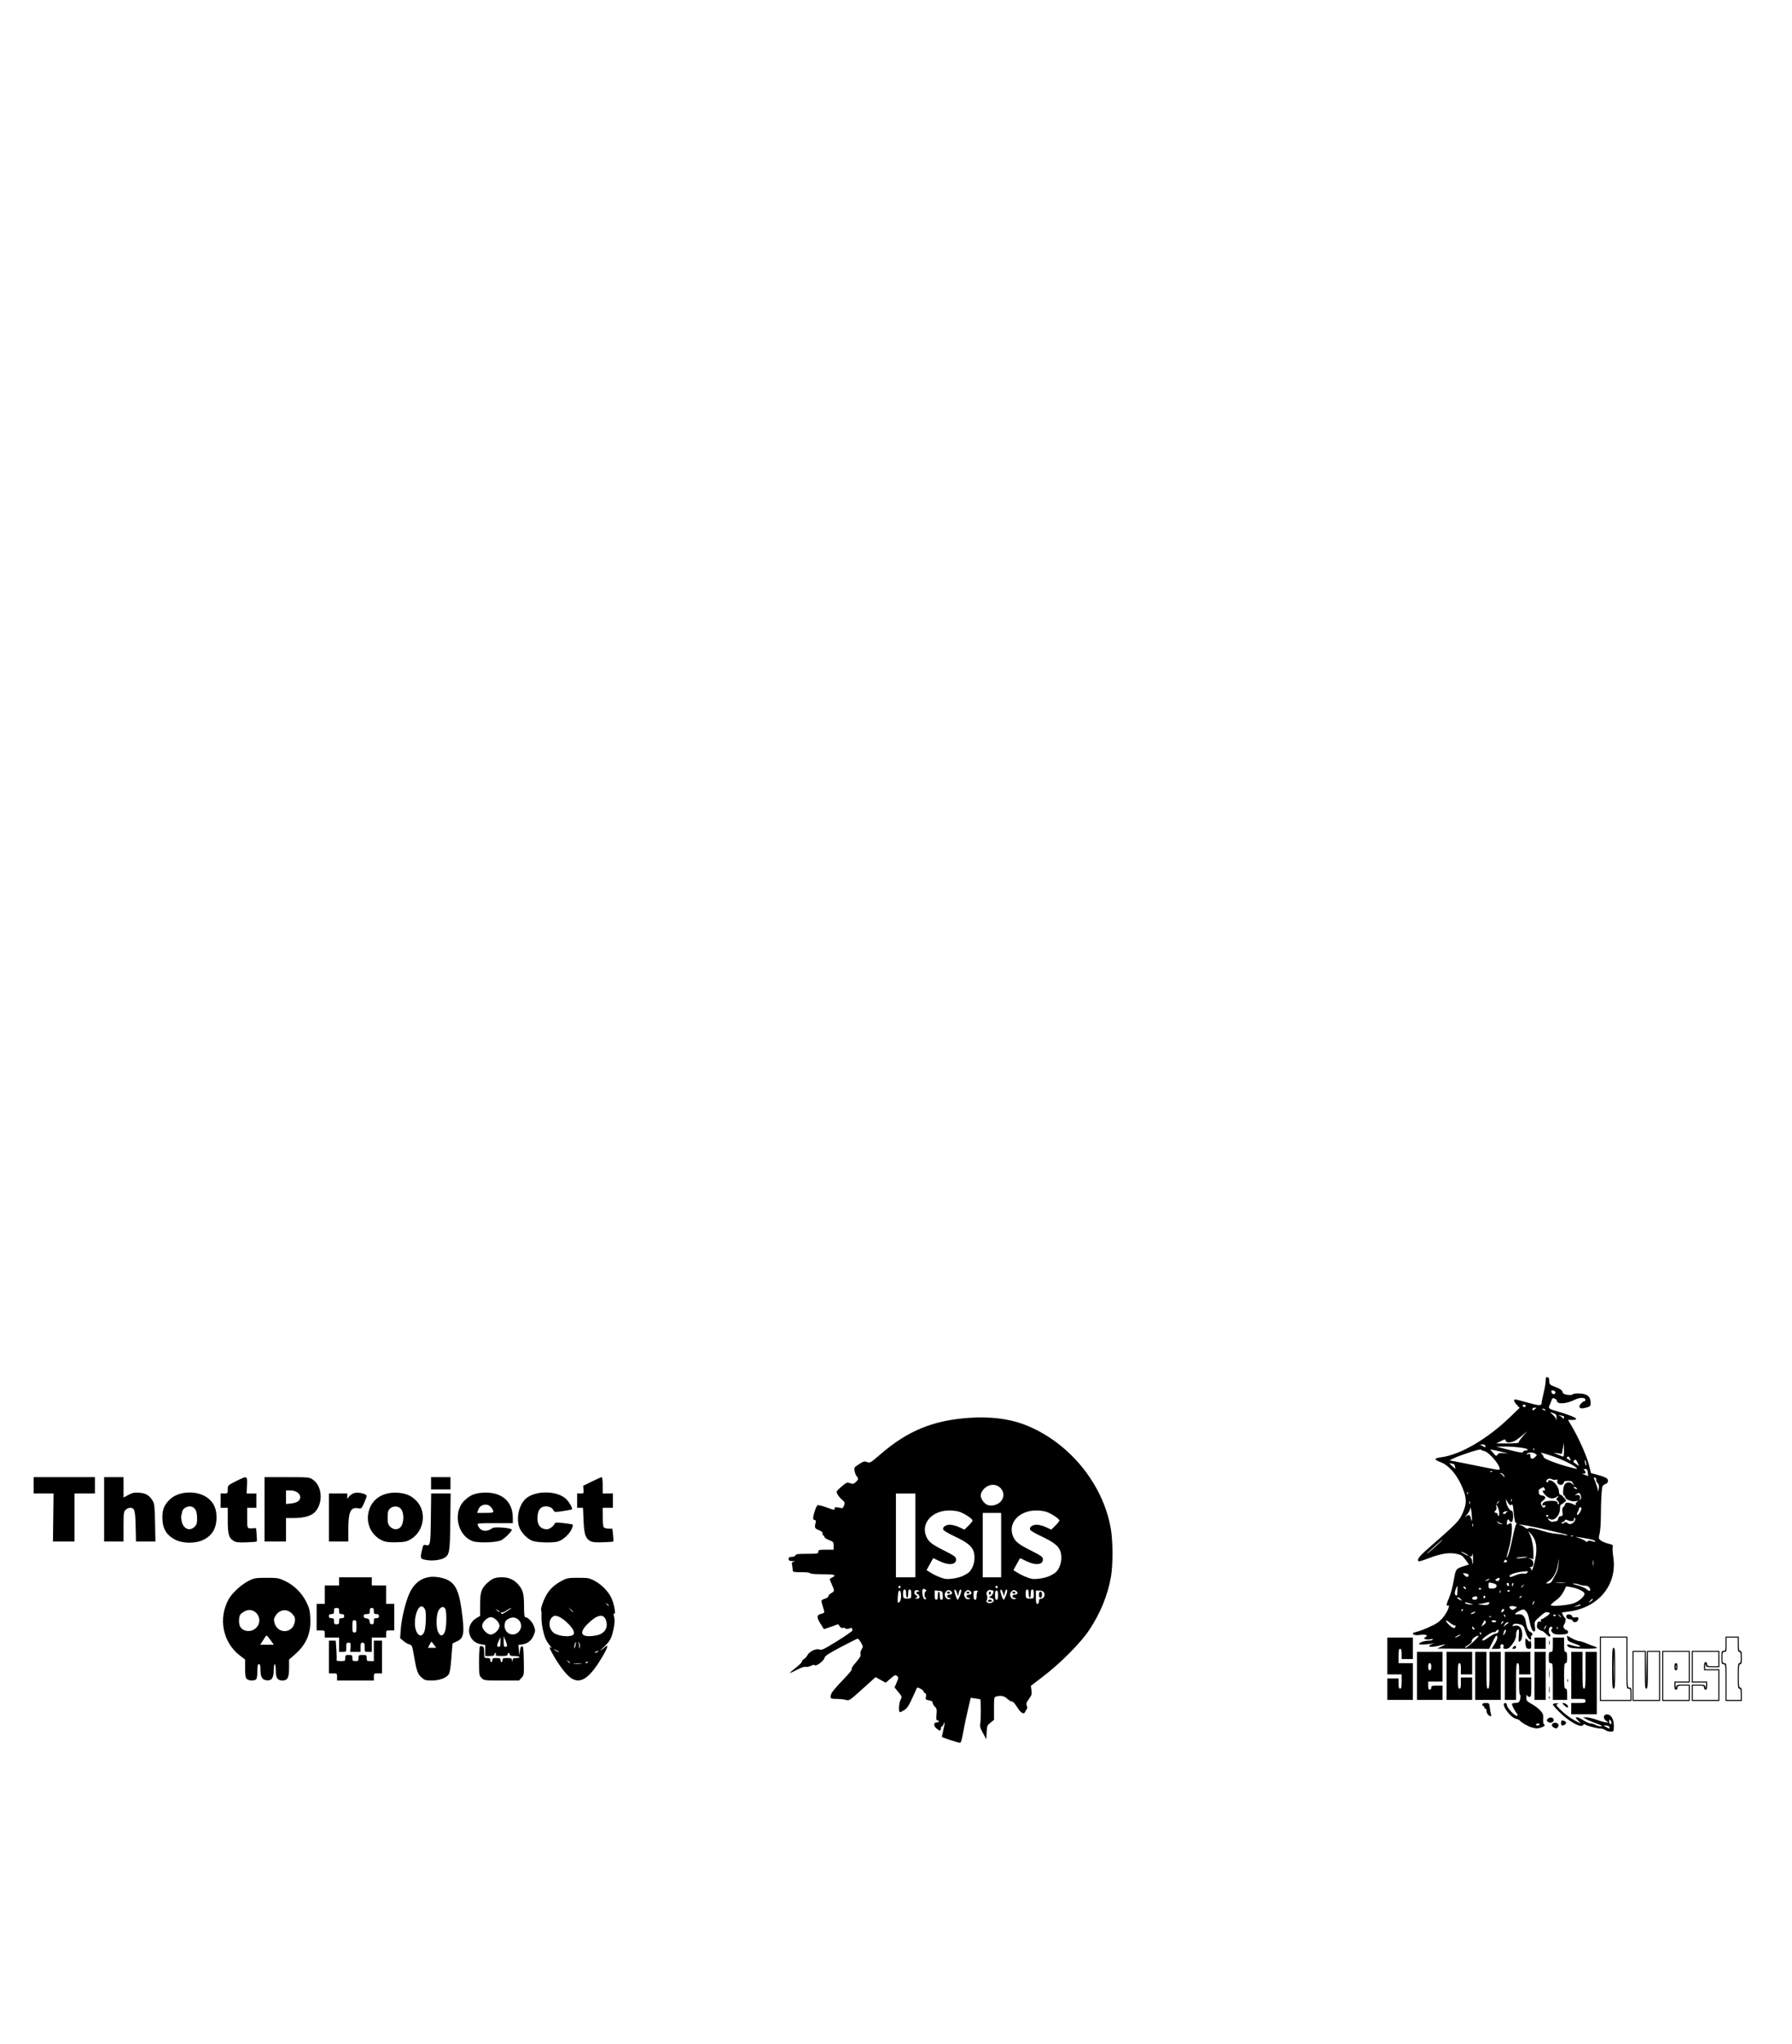 <?xml version="1.0" encoding="UTF-8" standalone="no"?>
<!-- Created with Inkscape (http://www.inkscape.org/) -->

<svg
   xmlns:dc="http://purl.org/dc/elements/1.1/"
   xmlns:cc="http://creativecommons.org/ns#"
   xmlns:rdf="http://www.w3.org/1999/02/22-rdf-syntax-ns#"
   xmlns:svg="http://www.w3.org/2000/svg"
   xmlns="http://www.w3.org/2000/svg"
   xmlns:sodipodi="http://sodipodi.sourceforge.net/DTD/sodipodi-0.dtd"
   xmlns:inkscape="http://www.inkscape.org/namespaces/inkscape"
   id="svg3103"
   version="1.1"
   inkscape:version="0.48.0 r9654"
   width="1754"
   height="2000"
   sodipodi:docname="tshirt_back.png">
  <defs
     id="defs3107" />
  <sodipodi:namedview
     pagecolor="#ffffff"
     bordercolor="#666666"
     borderopacity="1"
     objecttolerance="10"
     gridtolerance="10"
     guidetolerance="10"
     inkscape:pageopacity="0"
     inkscape:pageshadow="2"
     inkscape:window-width="1590"
     inkscape:window-height="1058"
     id="namedview3105"
     showgrid="false"
     inkscape:zoom="0.51"
     inkscape:cx="1021.3341"
     inkscape:cy="363.89149"
     inkscape:window-x="134"
     inkscape:window-y="46"
     inkscape:window-maximized="0"
     inkscape:current-layer="svg3103" />
  <path
     style="fill:#000000"
     d="m 929.921,1702.732 c -4.125,-1.387 -7.671,-2.654 -7.881,-2.816 -0.209,-0.162 0.372,-3.292 1.292,-6.955 0.92,-3.663 1.47,-6.863 1.222,-7.111 -0.248,-0.248 -0.748,0.483 -1.11,1.624 -0.362,1.141 -1.078,2.075 -1.591,2.075 -0.513,0 -0.933,0.9 -0.933,2 0,2.6 -1.275,2.528 -4.508,-0.253 -2.934,-2.524 -2.59,-5.747 0.615,-5.747 1.041,0 1.893,-0.45 1.893,-1 0,-0.55 -0.632,-1 -1.405,-1 -1.104,0 -1.294,-1.232 -0.887,-5.75 0.447,-4.967 0.23,-6.009 -1.595,-7.655 -1.162,-1.048 -2.113,-2.715 -2.113,-3.705 0,-1.274 -1.05,-1.997 -3.599,-2.475 -3.34,-0.627 -3.557,-0.884 -3.017,-3.583 0.41,-2.049 0.144,-3.076 -0.901,-3.477 -0.815,-0.313 -1.483,-1.141 -1.483,-1.841 0,-1.185 -5.72,-4.247 -6.35,-3.399 -0.157,0.211 -2.2,4.665 -4.54,9.897 -3.273,7.318 -5.042,10.029 -7.668,11.75 -1.877,1.231 -3.87,2.238 -4.428,2.238 -1.585,0 -1.189,-8.761 0.548,-12.121 1.531,-2.96 1.488,-3.113 -2.154,-7.556 l -3.716,-4.535 2.044,-4.838 c 1.905,-4.51 1.931,-4.941 0.373,-6.35 -1.512,-1.369 -2.118,-1.13 -6.379,2.513 l -4.708,4.025 -4.97,-2.705 -4.97,-2.705 -12.898,11.608 c -12.732,11.458 -12.942,11.595 -16.284,10.636 -1.862,-0.534 -5.977,-0.971 -9.143,-0.971 -6.214,0 -6.654,-0.509 -4.758,-5.496 0.549,-1.444 5.524,-7.278 11.056,-12.963 5.917,-6.082 9.531,-10.512 8.78,-10.763 -0.811,-0.27 0.616,-2.603 3.907,-6.387 3.953,-4.545 5.047,-6.486 4.606,-8.174 -0.334,-1.279 0.123,-3.284 1.082,-4.749 1.575,-2.404 1.546,-2.74 -0.568,-6.502 -1.226,-2.182 -2.709,-3.942 -3.295,-3.912 -0.586,0.03 -8.041,3.742 -16.566,8.25 -12.117,6.407 -15.569,8.678 -15.814,10.407 -0.387,2.717 -8.166,8.709 -9.533,7.342 -0.6,-0.6 -2.04,-0.386 -3.909,0.58 -1.627,0.842 -3.923,1.29 -5.101,0.996 -1.339,-0.334 -4.553,0.756 -8.572,2.906 -3.536,1.892 -6.601,3.268 -6.811,3.058 -0.21,-0.21 2.346,-2.481 5.679,-5.046 3.334,-2.565 6.061,-5.297 6.061,-6.07 0,-0.773 0.895,-1.885 1.99,-2.471 1.094,-0.586 2.638,-2.319 3.431,-3.852 1.913,-3.7 8.757,-6.848 11.839,-5.446 1.932,0.879 4.303,-0.26 17.241,-8.288 8.25,-5.119 14.955,-9.783 14.9,-10.363 -0.27,-2.853 -0.464,-2.982 -3.022,-2.009 -1.817,0.691 -3.031,0.657 -3.956,-0.111 -0.734,-0.609 -1.866,-0.779 -2.516,-0.378 -0.684,0.423 -1.88,-0.197 -2.841,-1.471 l -1.66,-2.201 -6.916,2.51 c -3.804,1.381 -6.96,2.419 -7.013,2.307 -0.053,-0.112 -1.569,-2.549 -3.367,-5.416 -3.891,-6.203 -3.745,-8.366 0.642,-9.502 3.744,-0.97 3.692,-0.752 1.738,-7.194 -1.962,-6.466 -2.016,-6.262 2.011,-7.591 1.925,-0.635 3.5,-1.779 3.5,-2.542 0,-0.763 0.787,-1.838 1.75,-2.389 4.424,-2.532 4.409,-2.459 1.731,-8.516 -1.411,-3.191 -2.434,-5.909 -2.273,-6.041 0.161,-0.132 1.305,-0.767 2.542,-1.411 4.531,-2.357 2.194,-3.1 -9.75,-3.1 -7.333,0 -12,-0.389 -12,-1 0,-0.588 -3.5,-1 -8.5,-1 -7.644,0 -8.5,-0.189 -8.5,-1.875 0,-1.031 -0.274,-3.244 -0.608,-4.916 -0.526,-2.628 -0.288,-3.102 1.75,-3.489 1.591,-0.302 1.138,-0.492 -1.392,-0.584 -3.038,-0.11 -3.75,-0.516 -3.75,-2.136 0,-1.56 0.667,-2 3.031,-2 1.772,0 3.271,-0.623 3.607,-1.5 0.463,-1.206 2.708,-1.5 11.469,-1.5 10.226,0 10.893,-0.122 10.893,-2 0,-1.822 0.667,-2 7.5,-2 l 7.5,0 0,-3.864 c 0,-3.659 -0.239,-3.956 -4.5,-5.583 -2.475,-0.945 -4.5,-2.356 -4.5,-3.136 0,-0.779 -0.483,-1.417 -1.073,-1.417 -0.59,0 -0.913,-0.787 -0.718,-1.75 0.255,-1.253 -0.79,-2.22 -3.677,-3.404 -4.083,-1.675 -4.375,-2.355 -3.13,-7.314 0.471,-1.877 0.242,-2.532 -0.884,-2.532 -0.835,0 -1.519,-0.818 -1.519,-1.819 0,-3.29 3.082,-12.276 4.382,-12.774 0.7,-0.269 4.443,0.655 8.317,2.052 8.252,2.977 8.302,2.983 8.302,1.066 0,-1.122 0.778,-1.33 3.25,-0.869 1.788,0.333 3.644,0.659 4.125,0.725 0.481,0.066 1.331,-1.192 1.888,-2.794 0.907,-2.61 0.697,-3.183 -2.024,-5.5 -2.961,-2.522 -5.239,-5.969 -5.239,-7.928 0,-0.535 2.252,-2.858 5.004,-5.162 4.676,-3.915 5.212,-4.117 8.176,-3.084 2.765,0.964 3.47,0.826 5.496,-1.078 2.695,-2.531 2.86,-3.58 0.909,-5.756 -0.778,-0.868 -1.692,-3.154 -2.03,-5.079 -0.585,-3.331 -0.377,-3.654 4.324,-6.697 4.392,-2.843 5.268,-3.074 7.898,-2.081 2.844,1.074 3.342,0.786 12.841,-7.423 26.699,-23.073 51.371,-33.296 86.401,-35.8 20.643,-1.475 39.117,0.682 54.085,6.316 43.423,16.345 77.743,57.624 85.31,102.612 2.024,12.031 2.071,35.031 0.094,46.364 -3.173,18.195 -10.238,35.564 -21.211,52.149 -8.328,12.587 -27.826,32.261 -45.033,45.44 l -12.196,9.341 0.594,4.333 c 0.516,3.765 0.193,4.879 -2.469,8.497 -2.57,3.495 -2.906,4.576 -2.09,6.724 0.536,1.41 0.586,2.821 0.111,3.142 -0.474,0.321 -1.152,1.371 -1.507,2.333 -1.286,3.486 -4.327,1.908 -8.1,-4.206 -2.084,-3.377 -4.207,-5.752 -4.903,-5.485 -0.675,0.259 -2.712,-0.886 -4.528,-2.544 -3.271,-2.987 -6.252,-3.638 -10.928,-2.385 -2.163,0.58 -2.25,1.036 -2.25,11.736 l 0,11.133 -3.454,2.756 c -3.249,2.592 -3.472,3.158 -3.75,9.5 l -0.295,6.744 -3.293,-6 c -2.82,-5.138 -3.188,-6.575 -2.562,-10 0.585,-3.203 0.589,-22.647 0.01,-23.122 -0.083,-0.067 -2.243,-0.425 -4.802,-0.796 l -4.652,-0.675 -2.528,10.796 c -1.391,5.938 -3.01,13.384 -3.598,16.547 -3.016,16.207 -3.177,16.753 -4.891,16.602 -0.923,-0.081 -5.054,-1.283 -9.179,-2.669 z m 42.804,-136.444 c 0.185,-0.938 -0.788,-1.904 -2.5,-2.481 -2.652,-0.893 -2.688,-0.982 -0.664,-1.634 1.996,-0.643 4.037,-5.624 2.304,-5.624 -0.429,0 -1.433,-0.251 -2.232,-0.557 -2.092,-0.803 -4.886,2.307 -3.933,4.377 0.946,2.055 0.917,4.286 -0.075,5.869 -1.04,1.659 2.223,3.274 4.739,2.346 1.132,-0.418 2.195,-1.451 2.362,-2.296 z m -5.804,0.262 c 0,-0.55 0.9,-1 2,-1 1.1,0 2,0.45 2,1 0,0.55 -0.9,1 -2,1 -1.1,0 -2,-0.45 -2,-1 z m 1,-7.5 c 0,-0.825 0.45,-1.5 1,-1.5 0.55,0 1,0.675 1,1.5 0,0.825 -0.45,1.5 -1,1.5 -0.55,0 -1,-0.675 -1,-1.5 z m 49,8 c 0,-1.818 0.536,-2.5 1.965,-2.5 2.707,0 4.427,-3.4 3.035,-6 -0.754,-1.409 -2.094,-2 -4.535,-2 l -3.465,0 0,6.5 c 0,5.111 0.321,6.5 1.5,6.5 0.933,0 1.5,-0.944 1.5,-2.5 z m 0,-6.5 c 0,-2 0.5,-3 1.5,-3 1,0 1.5,1 1.5,3 0,2 -0.5,3 -1.5,3 -1,0 -1.5,-1 -1.5,-3 z m -136.2,6.8 c 1.761,-1.761 1.584,-10.8 -0.211,-10.8 -1.02,0 -1.505,1.661 -1.75,6.002 -0.35,6.196 -0.085,6.844 1.961,4.798 z m 25.401,-3.566 c -1.589,-0.53 -1.549,-5.926 0.049,-6.574 0.941,-0.382 0.879,-0.769 -0.25,-1.567 -2.489,-1.759 -3.519,-0.615 -3.151,3.502 0.389,4.363 1.823,6.726 3.465,5.711 0.758,-0.469 0.724,-0.793 -0.113,-1.072 z m 11.799,-2.234 c 0,-2.2 0.45,-4 1,-4 0.55,0 1,1.8 1,4 0,2.954 0.407,4 1.558,4 1.214,0 1.49,-0.938 1.25,-4.25 -0.298,-4.125 -0.417,-4.259 -4.058,-4.56 l -3.75,-0.31 0,4.56 c 0,3.387 0.386,4.56 1.5,4.56 1.083,0 1.5,-1.111 1.5,-4 z m 11.25,2.189 c -3.118,-0.455 -2.903,-3.189 0.25,-3.189 3.032,0 3.356,-2.472 0.523,-3.988 -1.568,-0.839 -2.391,-0.644 -3.977,0.942 -3.039,3.039 -0.018,8.79 3.802,7.236 1.347,-0.548 1.237,-0.733 -0.597,-1.001 z m -2.25,-5.189 c 0,-0.55 0.675,-1 1.5,-1 0.825,0 1.5,0.45 1.5,1 0,0.55 -0.675,1 -1.5,1 -0.825,0 -1.5,-0.45 -1.5,-1 z m 12.487,3.378 c 1.704,-4.079 1.935,-6.378 0.638,-6.378 -0.481,0 -1.209,1.462 -1.617,3.25 l -0.742,3.25 -1.028,-3.25 c -1.189,-3.76 -3.26,-4.463 -2.339,-0.794 0.931,3.71 2.487,7.544 3.062,7.544 0.281,0 1.192,-1.63 2.025,-3.622 z m 8.763,1.812 c -3.118,-0.455 -2.903,-3.189 0.25,-3.189 3.032,0 3.356,-2.472 0.523,-3.988 -1.568,-0.839 -2.391,-0.644 -3.977,0.942 -3.039,3.039 -0.018,8.79 3.802,7.236 1.347,-0.548 1.237,-0.733 -0.597,-1.001 z m -2.25,-5.189 c 0,-0.55 0.675,-1 1.5,-1 0.825,0 1.5,0.45 1.5,1 0,0.55 -0.675,1 -1.5,1 -0.825,0 -1.5,-0.45 -1.5,-1 z m 10,3.083 c 0,-2.198 0.549,-4.138 1.25,-4.421 0.688,-0.277 0.013,-0.54 -1.5,-0.583 -2.604,-0.075 -2.75,0.16 -2.75,4.421 0,3.333 0.389,4.5 1.5,4.5 1.078,0 1.5,-1.102 1.5,-3.917 z m 21,-0.583 c 0,-3.333 -0.389,-4.5 -1.5,-4.5 -1.111,0 -1.5,1.167 -1.5,4.5 0,3.333 0.389,4.5 1.5,4.5 1.111,0 1.5,-1.167 1.5,-4.5 z m 7.487,0.878 c 1.704,-4.079 1.935,-6.378 0.638,-6.378 -0.481,0 -1.209,1.462 -1.617,3.25 l -0.742,3.25 -1.028,-3.25 c -1.189,-3.76 -3.26,-4.463 -2.339,-0.794 0.931,3.71 2.487,7.544 3.062,7.544 0.281,0 1.192,-1.63 2.025,-3.622 z m 8.763,1.812 c -3.118,-0.455 -2.903,-3.189 0.25,-3.189 3.032,0 3.356,-2.472 0.523,-3.988 -1.568,-0.839 -2.391,-0.644 -3.977,0.942 -3.039,3.039 -0.018,8.79 3.802,7.236 1.347,-0.548 1.237,-0.733 -0.597,-1.001 z m -2.25,-5.189 c 0,-0.55 0.675,-1 1.5,-1 0.825,0 1.5,0.45 1.5,1 0,0.55 -0.675,1 -1.5,1 -0.825,0 -1.5,-0.45 -1.5,-1 z m -99,1.338 c 0,-3.189 -0.397,-4.338 -1.5,-4.338 -1.083,0 -1.5,1.111 -1.5,4 0,2.2 -0.45,4 -1,4 -0.55,0 -1,-1.8 -1,-4 0,-2.889 -0.417,-4 -1.5,-4 -1.073,0 -1.5,1.093 -1.5,3.833 0,4.707 0.393,5.129 4.631,4.969 3.288,-0.124 3.369,-0.231 3.369,-4.465 z m 8,2.769 c 0,-1.041 -0.675,-2.152 -1.5,-2.469 -2.064,-0.792 -1.891,-2.635 0.25,-2.654 1.413,-0.012 1.479,-0.187 0.341,-0.907 -0.775,-0.491 -2.013,-0.661 -2.75,-0.378 -1.814,0.696 -1.703,3.947 0.159,4.662 2.031,0.779 1.895,2.389 -0.25,2.949 -1.077,0.281 -0.692,0.502 1,0.573 2.072,0.087 2.75,-0.35 2.75,-1.777 z m 112,-2.769 c 0,-3.189 -0.397,-4.338 -1.5,-4.338 -1.083,0 -1.5,1.111 -1.5,4 0,2.2 -0.45,4 -1,4 -0.55,0 -1,-1.8 -1,-4 0,-2.889 -0.417,-4 -1.5,-4 -1.073,0 -1.5,1.093 -1.5,3.833 0,4.707 0.393,5.129 4.631,4.969 3.288,-0.124 3.369,-0.231 3.369,-4.465 z m -130.553,-7.423 c -0.322,-0.521 -1.012,-0.684 -1.533,-0.362 -0.521,0.322 -0.684,1.012 -0.362,1.533 0.322,0.521 1.012,0.684 1.533,0.362 0.521,-0.322 0.684,-1.012 0.362,-1.533 z m 95,0 c -0.322,-0.521 -1.012,-0.684 -1.533,-0.362 -0.521,0.322 -0.684,1.012 -0.362,1.533 0.322,0.521 1.012,0.684 1.533,0.362 0.521,-0.322 0.684,-1.012 0.362,-1.533 z m -34.563,-9.982 c 2.498,-1.105 5.394,-2.78 6.435,-3.721 5.179,-4.683 7.182,-14.681 4.316,-21.541 -1.987,-4.757 -6.823,-8.389 -18.415,-13.833 -5.654,-2.655 -10.553,-5.54 -10.887,-6.41 -0.956,-2.491 2.256,-4.883 6.559,-4.883 2.127,0 6.181,1.084 9.009,2.409 l 5.142,2.409 3.978,-3.884 c 2.188,-2.136 3.978,-4.407 3.978,-5.045 0,-1.443 -6.172,-5.769 -11.5,-8.061 -2.467,-1.061 -6.696,-1.739 -11.036,-1.768 -17.107,-0.117 -28.407,12.695 -22.659,25.689 2.308,5.218 5.556,7.656 19.439,14.586 7.203,3.596 9.328,5.132 9.582,6.926 0.844,5.954 -6.933,7.017 -16.399,2.242 -3.22,-1.624 -5.904,-2.862 -5.965,-2.75 -0.061,0.112 -1.54,2.785 -3.288,5.94 l -3.177,5.737 3.982,2.514 c 3.874,2.445 9.462,4.88 13.52,5.891 3.593,0.895 12.744,-0.392 17.384,-2.445 z m 85,0 c 2.498,-1.105 5.394,-2.78 6.436,-3.721 5.179,-4.683 7.182,-14.681 4.316,-21.541 -1.988,-4.757 -6.823,-8.389 -18.415,-13.833 -5.654,-2.655 -10.553,-5.54 -10.887,-6.41 -0.956,-2.491 2.256,-4.883 6.559,-4.883 2.127,0 6.181,1.084 9.009,2.409 l 5.142,2.409 3.978,-3.884 c 2.188,-2.136 3.978,-4.407 3.978,-5.045 0,-1.443 -6.172,-5.769 -11.5,-8.061 -2.467,-1.061 -6.696,-1.739 -11.036,-1.768 -17.107,-0.117 -28.407,12.695 -22.659,25.689 2.308,5.218 5.556,7.656 19.439,14.586 7.203,3.596 9.328,5.132 9.582,6.926 0.844,5.954 -6.933,7.017 -16.399,2.242 -3.22,-1.624 -5.904,-2.862 -5.965,-2.75 -0.061,0.112 -1.54,2.785 -3.288,5.94 l -3.177,5.737 3.982,2.514 c 3.874,2.445 9.462,4.88 13.52,5.891 3.593,0.895 12.744,-0.392 17.384,-2.445 z m -130.884,-39.933 0,-41 -9.5,0 -9.5,0 0,41 0,41 9.5,0 9.5,0 z m 84,9.5 0,-31.5 -9,0 -9,0 0,31.5 0,31.5 9,0 9,0 z m -0.748,-42.29 c 7.841,-7.841 -1.235,-20.169 -11.646,-15.818 -4.16,1.738 -7.606,6.092 -7.606,9.609 0,3.107 3.255,7.729 6.388,9.071 3.79,1.623 9.691,0.311 12.864,-2.861 z m 592.189,223.322 c -1.068,-0.807 -3.157,-1.482 -4.642,-1.5 -3.583,-0.042 -13.937,-2.769 -15.16,-3.993 -0.625,-0.625 -1.391,-0.391 -2.159,0.658 -2.03,2.776 -13.141,-3.192 -22.081,-11.861 -4.069,-3.946 -7.399,-7.705 -7.399,-8.353 0,-0.653 1.45,-1.201 3.25,-1.229 2.598,-0.04 2.849,0.11 1.25,0.749 -1.803,0.72 -1.402,1.376 4.078,6.667 3.343,3.228 8.968,7.387 12.5,9.243 l 6.422,3.375 -2.937,-3.144 c -2.582,-2.764 -2.703,-3.143 -1,-3.139 1.065,0 3.962,1.35 6.437,2.996 2.475,1.645 5.535,2.993 6.8,2.996 1.265,0 3.658,0.707 5.318,1.565 1.66,0.858 4,1.408 5.2,1.222 1.5,-0.233 0.151,-1.047 -4.318,-2.604 -3.575,-1.246 -8.075,-3.127 -10,-4.18 l -3.5,-1.915 3.379,-0.042 c 1.859,-0.023 6.498,1.083 10.31,2.458 3.812,1.375 7.904,2.5 9.094,2.5 l 2.163,0 -2.223,-1.557 c -3.974,-2.784 -2.446,-7.218 2.094,-6.079 3.34,0.838 5.49,5.38 5.389,11.385 -0.087,5.192 -0.122,5.25 -3.206,5.25 -1.715,0 -3.991,-0.661 -5.059,-1.468 z m 3.921,-3.032 c -0.317,-0.825 -1.765,-1.484 -3.219,-1.465 l -2.643,0.035 2.5,1.429 c 3.235,1.849 4.071,1.849 3.362,0 z m 1.474,-5.808 c -0.757,-1.415 -1.321,-1.735 -1.597,-0.906 -0.626,1.879 0.585,4.441 1.758,3.717 0.666,-0.411 0.611,-1.369 -0.161,-2.811 z m -77.696,6.161 c -3.545,-1.02 -10.559,-5.104 -11.567,-6.735 -0.328,-0.53 -1.929,-1.256 -3.558,-1.614 -6.096,-1.339 -15.703,-15.503 -10.515,-15.503 0.864,0 1.5,0.903 1.5,2.132 0,2.591 8.452,11.325 10.02,10.356 0.78,-0.482 0.68,-1.177 -0.335,-2.337 -1.78,-2.034 -4.686,-7.678 -4.686,-9.101 0,-0.577 1.238,-1.057 2.75,-1.065 1.512,-0.01 3.25,-0.346 3.862,-0.75 1.331,-0.879 2.398,-7.235 1.215,-7.235 -0.455,0 -0.827,-3.825 -0.827,-8.5 l 0,-8.5 5.981,0 5.981,0 -0.052,9.5 c -0.047,8.569 -0.233,9.5 -1.907,9.5 -1.021,0 -2.062,-0.787 -2.313,-1.75 -0.252,-0.963 -0.509,-0.066 -0.573,1.992 -0.109,3.529 0.195,3.917 5.345,6.823 3.003,1.695 6.794,4.6 8.423,6.456 2.513,2.862 2.916,4.066 2.655,7.939 -0.169,2.511 0.09,4.811 0.577,5.112 1.684,1.041 0.871,2.238 -2.265,3.331 -3.662,1.277 -5.128,1.269 -9.711,-0.05 z m 7.861,-2.853 c 0,-0.55 -0.648,-1 -1.441,-1 -0.792,0 -1.719,0.45 -2.059,1 -0.34,0.55 0.308,1 1.441,1 1.132,0 2.059,-0.45 2.059,-1 z m 13.75,2.92 c -2.385,-1.389 -2.203,-3.641 0.361,-4.455 2.99,-0.949 5.724,1.823 3.93,3.985 -1.494,1.8 -1.927,1.847 -4.292,0.47 z m 7.25,-4.42 c 0,-2.571 0.676,-2.945 3.418,-1.893 3.014,1.157 1.173,4.393 -2.5,4.393 -0.505,0 -0.918,-1.125 -0.918,-2.5 z m -12.574,-0.93 c -1.594,-1.166 -1.66,-1.582 -0.476,-3.01 1.7,-2.048 5.416,-1.653 5.85,0.623 0.476,2.499 -3.068,4.073 -5.374,2.387 z m -58.855,-7.141 c -0.864,-0.864 -1.571,-2.691 -1.571,-4.059 0,-1.404 -0.436,-2.218 -1,-1.87 -0.55,0.34 -1,-0.083 -1,-0.941 0,-0.857 -0.45,-1.559 -1,-1.559 -0.55,0 -1,-0.675 -1,-1.5 0,-1.036 1.04,-1.5 3.361,-1.5 3.263,0 3.377,0.138 3.929,4.75 0.313,2.612 0.873,5.537 1.246,6.5 0.845,2.18 -0.86,2.283 -2.965,0.179 z m 81.429,-5.929 0,-5.5 7,0 c 6.333,0 7,-0.191 7,-2 0,-1.81 -0.667,-2 -7,-2 l -7,0 0,-23 0,-23 5.5,0 5.5,0 0,18 c 0,15.333 0.222,18 1.5,18 1.278,0 1.5,-2.667 1.5,-18 l 0,-18 5.5,0 5.5,0 0,30.5 0,30.5 -12.5,0 -12.5,0 z m -6.543,-2.839 c -2.026,-1.781 -2.466,-2.608 -1.398,-2.63 2.272,-0.046 5.286,2.433 4.785,3.935 -0.302,0.905 -1.317,0.514 -3.388,-1.306 z m 34.543,-36.161 0,-31.5 13.5,0 13.5,0 0,25 c 0,24.333 0.053,25 2,25 1.795,0 2,0.667 2,6.5 l 0,6.5 -15.5,0 -15.5,0 z m 30,25 c 0,-4.833 -0.242,-5.5 -2,-5.5 -1.947,0 -2,-0.667 -2,-25 l 0,-25 -12.5,0 -12.5,0 0,30.5 0,30.5 14.5,0 14.5,0 z m -18,-25.5 c 0,-17.111 0.217,-20 1.5,-20 1.283,0 1.5,2.889 1.5,20 0,17.111 -0.217,20 -1.5,20 -1.283,0 -1.5,-2.889 -1.5,-20 z m 1.746,-9.75 c -0.18,-5.362 -0.327,-0.975 -0.327,9.75 0,10.725 0.147,15.113 0.327,9.75 0.18,-5.362 0.18,-14.137 0,-19.5 z m 18.255,17.25 0,-24.5 6.477,0 6.478,0 0.296,18.25 0.297,18.25 0.226,-18.25 0.226,-18.25 6.5,0 6.5,0 0,24.5 0,24.5 -13.5,0 -13.5,0 z m 26,0 0,-23.5 -5.5,0 -5.5,0 0,18 c 0,15.333 -0.222,18 -1.5,18 -1.278,0 -1.5,-2.667 -1.5,-18 l 0,-18 -5.5,0 -5.5,0 0,23.5 0,23.5 12.5,0 12.5,0 z m 3,0 0,-24.5 13.5,0 13.5,0 0,15.5 0,15.5 -7,0 -7,0 0.136,3.25 c 0.099,2.35 0.256,2.627 0.57,1 0.396,-2.055 0.99,-2.25 6.864,-2.25 l 6.43,0 0,8 0,8 -13.5,0 -13.5,0 z m 26,16.5 0,-7 -5.5,0 c -4.833,0 -5.5,0.242 -5.5,2 0,1.111 -0.667,2 -1.5,2 -1.083,0 -1.5,-1.111 -1.5,-4 l 0,-4 7,0 7,0 0,-14.5 0,-14.5 -12.5,0 -12.5,0 0,23.5 0,23.5 12.5,0 12.5,0 z m -14,-25.5 c 0,-2.444 0.452,-3.5 1.5,-3.5 1.048,0 1.5,1.056 1.5,3.5 0,2.444 -0.452,3.5 -1.5,3.5 -1.048,0 -1.5,-1.056 -1.5,-3.5 z m 1.693,-1.231 c -0.254,-0.973 -0.478,-0.419 -0.498,1.231 -0.02,1.65 0.187,2.446 0.461,1.769 0.274,-0.677 0.291,-2.027 0.037,-3 z m 15.307,26.731 0,-8 6.43,0 c 5.874,0 6.468,0.195 6.864,2.25 0.313,1.627 0.471,1.35 0.57,-1 l 0.136,-3.25 -7,0 -7,0 0,-15.5 0,-15.5 13.5,0 13.5,0 0,8 0,8 -6.43,0 c -5.874,0 -6.468,-0.195 -6.864,-2.25 -0.313,-1.627 -0.471,-1.35 -0.57,1 l -0.136,3.25 7,0 7,0 0,15.5 0,15.5 -13.5,0 -13.5,0 z m 26,-7.5 0,-14.5 -7,0 -7,0 0,-4 c 0,-2.889 0.417,-4 1.5,-4 0.833,0 1.5,0.889 1.5,2 0,1.758 0.667,2 5.5,2 l 5.5,0 0,-7 0,-7 -12.5,0 -12.5,0 0,14.5 0,14.5 7,0 7,0 0,4 c 0,2.889 -0.417,4 -1.5,4 -0.833,0 -1.5,-0.889 -1.5,-2 0,-1.758 -0.667,-2 -5.5,-2 l -5.5,0 0,7 0,7 12.5,0 12.5,0 z m 7,-2.5 c 0,-17.333 -0.074,-18 -2,-18 -1.795,0 -2,-0.667 -2,-6.5 0,-5.833 0.205,-6.5 2,-6.5 1.81,0 2,-0.667 2,-7 l 0,-7 6.5,0 6.5,0 0,7 c 0,5.556 0.309,7 1.5,7 1.179,0 1.5,1.389 1.5,6.5 0,5.111 -0.321,6.5 -1.5,6.5 -1.246,0 -1.5,1.944 -1.5,11.5 0,9.556 0.254,11.5 1.5,11.5 1.179,0 1.5,1.389 1.5,6.5 l 0,6.5 -8,0 -8,0 z m 15,11.5 c 0,-4.222 -0.348,-5.5 -1.5,-5.5 -1.253,0 -1.5,-2.056 -1.5,-12.5 0,-10.444 0.247,-12.5 1.5,-12.5 1.151,0 1.5,-1.278 1.5,-5.5 0,-4.222 -0.348,-5.5 -1.5,-5.5 -1.19,0 -1.5,-1.444 -1.5,-7 l 0,-7 -5.5,0 -5.5,0 0,7 c 0,6.333 -0.191,7 -2,7 -1.758,0 -2,0.667 -2,5.5 0,4.833 0.242,5.5 2,5.5 1.926,0 2,0.667 2,18 l 0,18 7,0 7,0 z m -346,-5 0,-10.5 5.5,0 5.5,0 0,5 c 0,3.778 0.367,5 1.5,5 1.19,0 1.5,-1.444 1.5,-7 l 0,-7 -7,0 -7,0 0,-18 0,-18 12.5,0 12.5,0 0,10.5 0,10.5 -5.5,0 -5.5,0 0,-5 c 0,-3.778 -0.367,-5 -1.5,-5 -1.19,0 -1.5,1.444 -1.5,7 l 0,7 7,0 7,0 0,18 0,18 -12.5,0 -12.5,0 z m 29,-13 0,-23.5 12.5,0 12.5,0 0,14.5 0,14.5 -7,0 -7,0 0,4 c 0,2.889 0.417,4 1.5,4 0.833,0 1.5,-0.889 1.5,-2 0,-1.758 0.667,-2 5.5,-2 l 5.5,0 0,7 0,7 -12.5,0 -12.5,0 z m 14,-9 c 0,-2.444 -0.452,-3.5 -1.5,-3.5 -1.048,0 -1.5,1.056 -1.5,3.5 0,2.444 0.452,3.5 1.5,3.5 1.048,0 1.5,-1.056 1.5,-3.5 z m 15,9 0,-23.5 12.5,0 12.5,0 0,11 0,11 -5.5,0 -5.5,0 0,-5.5 c 0,-4.222 -0.348,-5.5 -1.5,-5.5 -1.253,0 -1.5,2.056 -1.5,12.5 0,10.444 0.247,12.5 1.5,12.5 1.151,0 1.5,-1.278 1.5,-5.5 l 0,-5.5 5.5,0 5.5,0 0,11 0,11 -12.5,0 -12.5,0 z m 28,0 0,-23.5 5.5,0 5.5,0 0,18 c 0,15.333 0.222,18 1.5,18 1.278,0 1.5,-2.667 1.5,-18 l 0,-18 5.5,0 5.5,0 0,23.5 0,23.5 -12.5,0 -12.5,0 z m 29,0 0,-23.5 12.5,0 12.5,0 0,11 0,11 -5.5,0 -5.5,0 0,-5.5 c 0,-4.222 -0.348,-5.5 -1.5,-5.5 -1.278,0 -1.5,2.667 -1.5,18 l 0,18 -5.5,0 -5.5,0 z m 29,0 0,-23.5 5.5,0 5.5,0 0,23.5 0,23.5 -5.5,0 -5.5,0 z m 18,5.5 c 0,-17.333 -0.074,-18 -2,-18 -1.758,0 -2,-0.667 -2,-5.5 0,-4.833 0.242,-5.5 2,-5.5 1.81,0 2,-0.667 2,-7 l 0,-7 5.5,0 5.5,0 0,7 c 0,5.556 0.309,7 1.5,7 1.151,0 1.5,1.278 1.5,5.5 0,4.222 -0.348,5.5 -1.5,5.5 -1.253,0 -1.5,2.056 -1.5,12.5 0,10.444 0.247,12.5 1.5,12.5 1.151,0 1.5,1.278 1.5,5.5 l 0,5.5 -7,0 -7,0 z m -3.921,15.417 c 0.048,-1.165 0.285,-1.402 0.604,-0.604 0.289,0.722 0.253,1.584 -0.079,1.917 -0.332,0.332 -0.569,-0.258 -0.525,-1.312 z m 0.221,-7.417 c 0,-3.025 0.187,-4.263 0.417,-2.75 0.229,1.512 0.229,3.987 0,5.5 -0.229,1.512 -0.417,0.275 -0.417,-2.75 z m 17.858,-9 c 0,-1.375 0.227,-1.938 0.504,-1.25 0.277,0.688 0.277,1.812 0,2.5 -0.277,0.688 -0.504,0.125 -0.504,-1.25 z M 241.493,1642.978 c -1.186,-1.187 -1.572,-3.698 -1.575,-10.25 l -0.004,-8.679 -5.289,-4.085 c -16.489,-12.733 -21.156,-35.951 -10.985,-54.64 3.468,-6.372 12.631,-14.822 19.988,-18.432 5.346,-2.624 6.682,-2.843 17.294,-2.843 10.87,0 11.871,0.176 18.274,3.209 8.751,4.145 16.324,11.695 20.751,20.69 2.939,5.971 3.448,8.121 3.787,16 0.637,14.813 -3.912,25.302 -15.312,35.3 l -5.475,4.801 -0.013,8.027 c -0.015,9.671 -1.456,12.473 -6.414,12.473 -4.92,0 -6.598,-2.499 -6.598,-9.829 0,-3.447 -0.441,-6.171 -1,-6.171 -0.551,0 -1,2.592 -1,5.777 0,7.683 -1.877,10.442 -6.822,10.027 -4.516,-0.379 -6.142,-3.164 -6.163,-10.555 -0.011,-3.993 -0.374,-5.25 -1.515,-5.25 -1.186,0 -1.5,1.422 -1.5,6.8 0,3.956 -0.502,7.302 -1.2,8 -1.712,1.712 -7.373,1.484 -9.229,-0.371 z m 23.321,-37.929 c -1.777,-2.475 -3.497,-4.5 -3.822,-4.5 -0.324,0 -1.217,1.012 -1.983,2.25 -0.766,1.238 -2.051,3.263 -2.856,4.5 l -1.462,2.25 6.677,0 6.677,0 z m -13.643,-12.481 c 5.86,-6.5 1.319,-17.019 -7.347,-17.019 -2.85,0 -7.662,2.682 -8.874,4.945 -1.323,2.472 -1.326,8.634 -0.005,11.102 2.99,5.588 11.599,6.103 16.225,0.972 z m 34.521,0.665 c 1.371,-1.371 2.603,-4.052 2.908,-6.33 0.439,-3.272 0.072,-4.496 -2.135,-7.119 -4.969,-5.905 -12.953,-5.153 -16.88,1.59 -1.69,2.903 -1.785,3.829 -0.746,7.298 2.284,7.622 11.34,10.073 16.852,4.561 z m 44.229,47.816 c 0,-3.417 -0.095,-3.5 -4,-3.5 l -4,0 0,-16 0,-16 3.35,0 3.35,0 0.646,9.101 c 0.355,5.006 0.396,9.506 0.091,10 -0.305,0.494 1.496,0.898 4.004,0.898 4.399,0 4.559,-0.105 4.559,-3 0,-2.762 0.278,-3 3.5,-3 3.222,0 3.5,0.238 3.5,3 0,2.667 0.333,3 3,3 2.667,0 3,-0.333 3,-3 0,-2.833 0.222,-3 4,-3 3.778,0 4,0.167 4,3 0,2.762 0.278,3 3.5,3 l 3.5,0 0,-10 0,-10 4,0 4,0 0,16 0,16 -4,0 c -3.905,0 -4,0.083 -4,3.5 l 0,3.5 -18,0 -18,0 0,-3.5 z m 82.707,0.548 c -3.761,-3.302 -4.888,-6.408 -7.183,-19.795 -1.974,-11.517 -2.142,-11.94 -5.02,-12.662 -1.293,-0.324 -3.796,-1.806 -5.563,-3.293 l -3.212,-2.703 0.595,-8.548 c 0.73,-10.5 4.665,-26.863 8.485,-35.288 5.597,-12.343 15.614,-17.937 28.348,-15.83 14.862,2.459 19.589,9.132 22.721,32.071 3.106,22.746 2.391,27.543 -4.574,30.71 -2.093,0.952 -3.95,1.813 -4.127,1.915 -0.177,0.101 -0.76,6.413 -1.296,14.026 -0.658,9.342 -1.473,14.601 -2.507,16.179 -2.427,3.704 -8.955,6.123 -16.591,6.148 -6.027,0.02 -7.06,-0.281 -10.077,-2.93 z m 12.134,-32.048 c -1.22,-1.65 -2.347,-3 -2.504,-3 -0.157,0 -0.984,1.35 -1.838,3 l -1.551,3 4.056,0 4.056,0 z m -9.197,-13.5 c 0.661,-2.2 1.236,-7.663 1.278,-12.139 0.061,-6.455 -0.299,-8.603 -1.74,-10.383 -6.21,-7.67 -12.548,15.712 -6.684,24.661 2.469,3.768 5.659,2.814 7.146,-2.139 z m 18.177,3.631 c 0.727,-0.461 1.729,-2.592 2.226,-4.735 1.235,-5.326 1.183,-18.095 -0.084,-20.462 -1.549,-2.894 -4.289,-2.339 -6.499,1.316 -2.677,4.427 -2.788,18.082 -0.179,22.064 1.889,2.883 2.481,3.12 4.536,1.817 z m 37.632,42.414 c -2.372,-2.372 -2.455,-2.925 -2.455,-16.441 0,-7.693 0.409,-14.239 0.91,-14.549 0.5,-0.309 1.625,-0.288 2.5,0.048 1.182,0.454 1.59,1.996 1.59,6.003 0,5.326 0.037,5.393 3,5.393 2.333,0 3,0.444 3,2 0,1.1 0.45,2 1,2 0.55,0 1,-0.9 1,-2 0,-1.667 0.667,-2 4,-2 3.333,0 4,0.333 4,2 0,1.1 0.45,2 1,2 0.55,0 1,-0.9 1,-2 0,-1.699 0.667,-2 4.43,-2 3.799,0 4.492,0.32 4.864,2.25 l 0.433,2.25 0.136,-2.25 c 0.114,-1.886 0.711,-2.25 3.695,-2.25 2.118,0 3.309,-0.405 2.941,-1 -0.34,-0.55 -2.616,-1 -5.059,-1 -3.281,0 -4.441,-0.392 -4.441,-1.5 0,-0.825 -0.45,-1.5 -1,-1.5 -0.55,0 -1,0.675 -1,1.5 0,1.17 -1.345,1.5 -6.107,1.5 -5.018,0 -6.004,-0.268 -5.531,-1.5 0.317,-0.825 0.14,-1.5 -0.393,-1.5 -0.533,0 -0.969,0.675 -0.969,1.5 0,1.111 -1.167,1.5 -4.5,1.5 l -4.5,0 0,-5.372 0,-5.372 -3.85,-0.616 c -13.388,-2.141 -16.395,-18.843 -4.641,-25.778 l 3.491,-2.06 0,-10.941 c 0,-12.508 1.314,-16.296 7.552,-21.773 4.718,-4.142 7.33,-5.088 14.053,-5.088 6.706,0 12.026,2.517 16.319,7.721 4.149,5.029 5.064,8.825 5.071,21.029 0.004,6.76 0.379,10.25 1.101,10.25 2.551,0 6.871,4.346 8.462,8.513 1.618,4.237 1.618,4.737 0,8.975 -1.984,5.195 -6.061,8.503 -11.355,9.211 l -3.703,0.496 0.457,5.153 0.457,5.153 0.543,-4.5 c 0.373,-3.092 1.012,-4.5 2.043,-4.5 1.249,0 1.546,2.353 1.776,14.075 0.271,13.776 0.224,14.133 -2.202,16.75 l -2.479,2.675 -17.093,0 c -16.815,0 -17.133,-0.04 -19.548,-2.454 z m 18.519,-35.295 -0.026,-4.75 -1.834,4 c -1.957,4.268 -1.857,5.5 0.446,5.5 1.056,0 1.434,-1.269 1.415,-4.75 z m 6.358,4 c 0.248,-0.412 -0.376,-2.775 -1.385,-5.25 l -1.835,-4.5 -0.056,5.25 c -0.042,3.93 0.306,5.25 1.385,5.25 0.793,0 1.643,-0.338 1.891,-0.75 z m -10.255,-14.173 c 1.762,-1.762 2.923,-3.977 2.923,-5.577 0,-3.508 -4.992,-8.5 -8.5,-8.5 -1.6,0 -3.815,1.161 -5.577,2.923 -1.762,1.762 -2.923,3.977 -2.923,5.577 0,3.508 4.992,8.5 8.5,8.5 1.6,0 3.815,-1.161 5.577,-2.923 z m 21.469,0.469 c 6.806,-6.806 -0.836,-17.549 -9.351,-13.146 -3.195,1.652 -4.194,3.379 -4.194,7.248 0,7.377 8.406,11.037 13.545,5.898 z m -10.884,-20.546 c 2.602,-1.65 4.297,-3 3.767,-3 -0.53,0 -2.651,1.147 -4.713,2.548 -2.062,1.401 -4.261,2.232 -4.887,1.845 -0.698,-0.431 -0.861,-0.257 -0.423,0.452 0.956,1.547 0.863,1.575 6.257,-1.845 z m -7.661,0.535 c 0,-0.256 -1.012,-0.956 -2.25,-1.555 -2.161,-1.047 -2.173,-1.029 -0.309,0.465 2.04,1.635 2.559,1.856 2.559,1.09 z m 69.4,64.63 c -4.355,-3.166 -10.994,-11.843 -16.65,-21.762 -4.117,-7.221 -4.707,-9.378 -2,-7.314 0.963,0.734 0.564,0 -0.886,-1.628 -1.45,-1.629 -3.365,-4.407 -4.255,-6.172 -2.521,-4.998 -4.759,-16.073 -4.505,-22.294 0.127,-3.105 -0.034,-6.074 -0.357,-6.597 -0.922,-1.491 3.089,-12.3 6.292,-16.955 3.592,-5.221 7.737,-8.758 14.354,-12.249 4.607,-2.431 6.136,-2.695 15.607,-2.695 9.578,0 10.969,0.247 15.838,2.811 7.078,3.728 13.756,10.559 16.78,17.165 2.673,5.838 4.482,16.321 2.618,15.169 -0.768,-0.474 -0.788,0.39 -0.072,2.986 0.712,2.579 0.649,5.596 -0.213,10.261 -1.845,9.974 -3.677,13.671 -9.312,18.791 -2.826,2.568 -4.463,4.297 -3.638,3.844 0.825,-0.454 2.511,-1.735 3.746,-2.847 4.073,-3.667 3.618,-0.843 -1.218,7.549 -13.115,22.76 -22.334,29.054 -32.128,21.935 z m 10.328,-13.895 c -2.075,-0.216 -5.225,-0.213 -7,0.01 -1.775,0.221 -0.078,0.398 3.772,0.394 3.85,0 5.302,-0.185 3.228,-0.402 z m -10.728,-0.648 c 0,-0.208 -0.787,-0.995 -1.75,-1.75 -1.586,-1.244 -1.621,-1.208 -0.378,0.378 1.306,1.666 2.128,2.196 2.128,1.372 z m 17.493,-0.611 c 0.35,-0.567 -0.051,-0.735 -0.941,-0.393 -1.732,0.665 -2.049,1.382 -0.611,1.382 0.518,0 1.216,-0.445 1.552,-0.989 z m 9.507,-10.011 c 0.825,-0.533 1.05,-0.969 0.5,-0.969 -0.55,0 -1.675,0.436 -2.5,0.969 -0.825,0.533 -1.05,0.969 -0.5,0.969 0.55,0 1.675,-0.436 2.5,-0.969 z m -38.083,-0.364 c -0.229,-0.201 -1.542,-0.9 -2.917,-1.555 -2.357,-1.123 -2.389,-1.102 -0.559,0.364 1.593,1.276 4.848,2.391 3.476,1.191 z m 16.913,-8.636 c 0.018,-0.919 -0.303,-0.725 -0.83,0.5 -0.473,1.1 -0.846,2.9 -0.83,4 0.024,1.608 0.186,1.51 0.83,-0.5 0.44,-1.375 0.814,-3.175 0.83,-4 z m 3.16,0.279 c -1.08,-1.684 -1.111,-1.681 -0.566,0.053 0.317,1.008 0.637,2.808 0.712,4 0.136,2.166 0.137,2.166 0.566,-0.053 0.236,-1.222 -0.084,-3.022 -0.712,-4 z m -5.777,-8.092 c 1.798,-1.798 -0.045,-5.859 -4.832,-10.647 -5.992,-5.992 -11.687,-8.981 -14.373,-7.544 -5.988,3.204 -5.199,13.683 1.293,17.171 5.209,2.799 15.545,3.388 17.912,1.02 z m 26.812,-0.699 c 5.409,-2.797 7.273,-7.942 5.022,-13.861 -2.443,-6.425 -8.717,-5.007 -17.798,4.023 -5.9,5.866 -6.912,9.705 -3,11.376 2.919,1.247 12.124,0.349 15.775,-1.539 z m -27.025,-21.832 c 0,-0.19 -1.012,-1.202 -2.25,-2.25 l -2.25,-1.905 1.905,2.25 c 1.79,2.114 2.595,2.705 2.595,1.905 z m 35,-6.033 c 0,-0.208 -0.787,-0.995 -1.75,-1.75 -1.586,-1.244 -1.621,-1.208 -0.378,0.378 1.306,1.666 2.128,2.196 2.128,1.372 z m 920.336,66.378 c 0,-4.125 0.176,-5.812 0.392,-3.75 0.216,2.062 0.216,5.438 0,7.5 -0.216,2.062 -0.392,0.375 -0.392,-3.75 z m -1184.336,-28 0,-7 -7,0 -7,0 0,-3.5 c 0,-3.417 -0.095,-3.5 -4,-3.5 l -4,0 0,-13 0,-13 4,0 4,0 0,-9 0,-9 7,0 7,0 0,-4 0,-4 16,0 16,0 0,4 0,4 7,0 7,0 0,9 0,9 4,0 4,0 0,13 0,13 -4,0 c -3.905,0 -4,0.083 -4,3.5 l 0,3.5 -7,0 -7,0 0,7 0,7 -3.5,0 c -3.481,0 -3.5,-0.024 -3.5,-4.5 0,-3.833 -0.296,-4.5 -2,-4.5 -1.704,0 -2,0.667 -2,4.5 l 0,4.5 -5.101,0 -5.101,0 0.358,-4.5 c 0.327,-4.11 0.162,-4.5 -1.899,-4.5 -2.009,0 -2.257,0.496 -2.257,4.5 0,4.476 -0.018,4.5 -3.5,4.5 l -3.5,0 z m 17,-18 c 0,-5.333 -0.222,-6 -2,-6 -1.778,0 -2,0.667 -2,6 0,5.333 0.222,6 2,6 1.778,0 2,-0.667 2,-6 z m -17,-5 c 0,-2.533 0.389,-3 2.5,-3 1.833,0 2.5,-0.533 2.5,-2 0,-1.467 -0.667,-2 -2.5,-2 -2.111,0 -2.5,-0.467 -2.5,-3 0,-2.533 -0.389,-3 -2.5,-3 -2.111,0 -2.5,0.467 -2.5,3 0,2.533 -0.389,3 -2.5,3 -1.833,0 -2.5,0.533 -2.5,2 0,1.467 0.667,2 2.5,2 2.111,0 2.5,0.467 2.5,3 0,2.533 0.389,3 2.5,3 2.111,0 2.5,-0.467 2.5,-3 z m 34,0 c 0,-2.533 0.389,-3 2.5,-3 1.833,0 2.5,-0.533 2.5,-2 0,-1.467 -0.667,-2 -2.5,-2 -2.111,0 -2.5,-0.467 -2.5,-3 0,-2.333 -0.444,-3 -2,-3 -1.556,0 -2,0.667 -2,3 0,2.667 -0.333,3 -3,3 -2.299,0 -3,0.452 -3,1.934 0,1.366 0.807,2.026 2.75,2.25 2.16,0.248 2.818,0.906 3.066,3.066 0.224,1.943 0.884,2.75 2.25,2.75 1.482,0 1.934,-0.701 1.934,-3 z m 1045.705,24.384 c 2.637,-1.304 3.67,-2.08 2.295,-1.723 -9.647,2.501 -15,3.031 -15,1.484 0,-0.47 1.462,-1.364 3.25,-1.986 1.788,-0.622 2.125,-0.871 0.75,-0.553 -5.377,1.242 -14,1.619 -14,0.612 0,-1.37 5.507,-3.218 9.59,-3.218 1.81,0 3.566,-0.443 3.901,-0.985 0.377,-0.61 -0.541,-0.755 -2.41,-0.381 -1.66,0.332 -3.82,0.293 -4.8,-0.087 -1.684,-0.653 -1.678,-0.766 0.123,-2.091 1.742,-1.282 1.76,-1.456 0.212,-2.05 -0.93,-0.357 -3.439,-0.37 -5.574,-0.028 -6.548,1.047 -9.991,-1.571 -3.842,-2.921 5.229,-1.149 16.696,-6.112 20.982,-9.082 4.345,-3.011 8.873,-9.026 10.588,-14.065 0.902,-2.651 0.845,-3.098 -0.341,-2.643 -2.056,0.789 -1.743,-1.324 1.209,-8.166 1.424,-3.3 3.388,-10.679 4.365,-16.398 1.948,-11.405 2.011,-11.492 10.201,-14.102 l 4.706,-1.5 -3.405,-4.669 c -3.03,-4.155 -4.027,-4.798 -9.06,-5.843 -7.117,-1.477 -15.4,-0.104 -27.435,4.548 -4.671,1.806 -8.833,3.072 -9.25,2.814 -2.174,-1.344 0.152,-4.622 8.409,-11.85 29.667,-25.972 31.226,-27.585 34.857,-36.054 3.318,-7.742 3.559,-12.52 1.012,-20.062 -4.808,-14.235 -13.987,-25.864 -22.917,-29.036 -2.815,-1 -5.118,-2.335 -5.118,-2.968 0,-0.649 2.484,-1.46 5.702,-1.863 18.535,-2.316 45.06,-17.76 67.278,-39.172 l 9.52,-9.175 -2.75,-2.891 c -2.98,-3.133 -3.547,-5.281 -1.393,-5.281 0.746,0 6.184,1.384 12.084,3.075 11.123,3.188 13.551,3.225 13.571,0.206 0.01,-0.98 0.901,-5.381 1.988,-9.781 1.087,-4.4 1.982,-9.72 1.988,-11.823 0.01,-3.103 0.341,-3.758 1.762,-3.477 1.26,0.249 1.75,1.308 1.75,3.779 0,3.277 0.279,3.542 6.174,5.855 4.471,1.755 6.329,3.041 6.736,4.665 0.43,1.712 1.539,2.398 4.688,2.902 2.583,0.413 4.643,0.23 5.511,-0.49 0.847,-0.703 3.696,-0.983 7.323,-0.721 7.067,0.511 9.981,3.104 10.034,8.931 0.032,3.436 -0.191,3.683 -4.388,4.858 -4.56,1.277 -6.579,0.853 -6.579,-1.382 0,-1.448 3.861,-5.26 4.855,-4.793 0.355,0.167 0.783,-0.355 0.951,-1.158 0.585,-2.797 -5.194,-2.986 -10.47,-0.341 -8.064,4.042 -17.336,4.607 -17.336,1.056 0,-0.783 -1.012,-1.805 -2.25,-2.27 -1.898,-0.714 -2.379,-0.435 -3.073,1.782 -0.453,1.446 -1.332,3.67 -1.954,4.943 -1.384,2.833 -0.519,3.51 7.277,5.699 9.801,2.751 18.365,6.08 18.77,7.298 0.264,0.792 -0.996,1.189 -3.77,1.189 l -4.166,0 3.15,5.25 c 6.767,11.278 15.02,29.58 17.14,38.009 l 2.203,8.759 4.086,1.091 c 9.992,2.667 12.586,3.977 12.586,6.353 0,1.583 -0.887,2.664 -2.857,3.479 -2.726,1.129 -2.886,1.556 -3.494,9.371 -0.351,4.503 -0.64,13.891 -0.643,20.862 0,6.971 -0.544,15.003 -1.201,17.849 -1.149,4.979 -1.102,5.246 1.25,7.03 1.345,1.02 4.62,2.379 7.28,3.021 4.228,1.02 4.763,1.435 4.257,3.297 -0.318,1.171 -0.056,5.6 0.582,9.841 4.105,27.289 -14.797,50.013 -44.424,53.406 -3.163,0.362 -5.75,0.8 -5.75,0.974 0,1.186 2.483,5.409 3.18,5.409 0.982,0 -0.013,4.934 -1.335,6.623 -1.228,1.568 -0.029,4.183 2.248,4.906 2.312,0.734 2.506,3.027 0.326,3.864 -0.87,0.334 -3.95,0.607 -6.845,0.607 -3.977,0 -5.702,-0.484 -7.056,-1.981 -1.367,-1.51 -1.525,-2.305 -0.664,-3.342 1.344,-1.62 0.52,-2.757 -1.451,-2.001 -1.576,0.605 -1.922,5.885 -0.446,6.797 0.526,0.325 0.712,1.228 0.413,2.006 -0.405,1.054 -1.358,0.6 -3.74,-1.782 -1.758,-1.758 -3.632,-3.197 -4.163,-3.197 -0.532,0 -1.982,-0.719 -3.222,-1.598 -1.844,-1.306 -2.138,-2.188 -1.609,-4.83 0.493,-2.464 1.07,-3.121 2.431,-2.765 1.218,0.319 1.615,0.027 1.252,-0.92 -0.293,-0.763 -0.03,-1.387 0.584,-1.387 0.614,0 2.912,-1.302 5.109,-2.892 3.078,-2.23 3.63,-3.032 2.409,-3.5 -2.972,-1.14 -4.205,-0.606 -9.416,4.079 -5.208,4.683 -5.212,4.69 -4.574,9.5 0.502,3.782 0.336,4.814 -0.774,4.814 -1.717,0 -3.32,-3.729 -4.632,-10.777 -1.078,-5.79 -2.146,-8.25 -4.393,-10.114 -1.189,-0.987 -2.276,-0.82 -5.555,0.853 -4.826,2.462 -5.275,3.869 -1.037,3.246 4.059,-0.596 6.649,1.884 7.449,7.132 0.929,6.097 2.478,9.515 4.619,10.195 1.889,0.6 2.704,3.466 0.986,3.466 -0.498,0 -0.671,0.9 -0.383,2 0.288,1.1 0.031,2 -0.571,2 -1.524,0 -3.738,-3.719 -5.215,-8.762 -1.474,-5.033 -2.253,-5.767 -7.036,-6.627 -2.623,-0.472 -3.957,-0.234 -4.872,0.869 -1.093,1.317 -0.86,1.438 1.757,0.915 2.275,-0.455 3.536,-0.086 5.122,1.501 3.431,3.431 2.614,14.104 -1.081,14.104 -0.431,0 -0.502,-2.7 -0.158,-6 0.405,-3.874 0.26,-6 -0.408,-6 -1.37,0 -2.244,2.433 -2.274,6.332 -0.016,2.014 -1.294,4.898 -3.51,7.918 -2.796,3.811 -4.07,4.75 -6.444,4.75 -2.176,0 -2.812,-0.384 -2.402,-1.452 0.752,-1.961 -0.372,-3.58 -2.042,-2.94 -0.774,0.297 -1.14,1.352 -0.851,2.456 0.446,1.706 -0.037,1.935 -4.069,1.935 l -4.575,0 3.054,-4.913 c 2.17,-3.49 2.852,-5.548 2.357,-7.109 -0.596,-1.879 -1.215,-1.169 -4.28,4.912 l -3.583,7.108 -25.36,-0.122 -25.36,-0.122 4.795,-2.371 z m 30.259,-4.089 c 3.467,-3.138 5.801,-5.873 5.185,-6.079 -1.747,-0.582 -7.122,3.69 -6.542,5.2 0.305,0.796 -0.938,2.243 -3.045,3.546 -1.959,1.21 -3.561,2.389 -3.561,2.619 0,1.346 2.38,-0.233 7.964,-5.287 z m 15.607,-4.795 c 2.708,-1.925 5.726,-3.5 6.707,-3.5 0.982,0 2.051,-0.694 2.377,-1.543 0.905,-2.358 -0.504,-3.045 -2.014,-0.981 -0.736,1.006 -1.836,1.522 -2.444,1.146 -1.183,-0.731 -11.197,5.952 -11.197,7.472 0,1.594 1.53,0.99 6.571,-2.594 z m -29.571,-1 c 1.375,-0.786 2.05,-1.429 1.5,-1.429 -0.55,0 -2.125,0.643 -3.5,1.429 -1.375,0.786 -2.05,1.429 -1.5,1.429 0.55,0 2.125,-0.643 3.5,-1.429 z m 46,-5.25 c 0,-2.311 -1.73,-0.445 -2.286,2.466 -0.491,2.567 -0.433,2.62 0.881,0.824 0.773,-1.057 1.405,-2.538 1.405,-3.29 z m -24,2.75 c 0,-0.55 -0.477,-1 -1.059,-1 -0.583,0 -0.781,0.45 -0.441,1 0.34,0.55 0.817,1 1.059,1 0.243,0 0.441,-0.45 0.441,-1 z m -6.572,-4.75 c -0.498,-0.412 -1.241,-1.2 -1.651,-1.75 -0.426,-0.571 -0.753,-0.249 -0.762,0.75 -0.01,0.973 0.725,1.75 1.651,1.75 0.917,0 1.259,-0.338 0.762,-0.75 z m 69.572,-1.25 c 0.589,-1.1 0.845,-2 0.57,-2 -0.275,0 -0.982,0.9 -1.57,2 -0.589,1.1 -0.845,2 -0.57,2 0.275,0 0.982,-0.9 1.57,-2 z m 11.683,-0.188 c -0.319,-0.798 -0.556,-0.561 -0.604,0.604 -0.043,1.054 0.193,1.645 0.525,1.312 0.332,-0.332 0.368,-1.195 0.079,-1.917 z m -99.912,-0.625 c 0.218,-0.653 -0.282,-1.188 -1.111,-1.188 -0.829,0 -2.91,-1.181 -4.626,-2.624 -4.539,-3.819 -5.011,-2.033 -0.57,2.155 3.719,3.507 5.531,3.983 6.307,1.657 z m 29.562,-4.763 c -0.768,-2.001 -1.073,-1.827 -2.864,1.636 l -1.583,3.06 2.497,-1.636 c 1.455,-0.953 2.268,-2.23 1.95,-3.06 z m 22.584,0.836 c 0.229,-0.143 -0.318,-0.261 -1.215,-0.261 -0.897,0 -2.163,1.012 -2.812,2.25 l -1.181,2.25 2.396,-1.989 c 1.317,-1.094 2.583,-2.107 2.812,-2.25 z m -5.917,0.239 c 0.718,-0.865 0.815,-1.5 0.229,-1.5 -0.558,0 -1.274,0.675 -1.591,1.5 -0.317,0.825 -0.42,1.5 -0.23,1.5 0.19,0 0.906,-0.675 1.591,-1.5 z m -6.5,-1.5 c -0.34,-0.55 -1.492,-1 -2.559,-1 -1.068,0 -1.941,0.45 -1.941,1 0,0.55 1.152,1 2.559,1 1.451,0 2.292,-0.433 1.941,-1 z m -4.771,-4.604 c -0.332,-0.332 -1.195,-0.368 -1.917,-0.079 -0.798,0.319 -0.561,0.556 0.604,0.604 1.054,0.043 1.645,-0.193 1.312,-0.525 z m 13.616,-0.939 c -0.326,-0.849 -0.807,-1.329 -1.069,-1.067 -0.262,0.262 -0.18,0.957 0.183,1.543 0.986,1.595 1.562,1.286 0.886,-0.477 z m 54.655,1.165 c 0,-0.208 -0.787,-0.995 -1.75,-1.75 -1.586,-1.244 -1.621,-1.208 -0.378,0.378 1.306,1.666 2.128,2.196 2.128,1.372 z m -5,-1.063 c 0,-1.056 -1.919,-1.499 -2.49,-0.575 -0.345,0.559 0.073,1.016 0.931,1.016 0.857,0 1.559,-0.198 1.559,-0.441 z m -80.029,-2.52 c 2.381,-1.506 0.757,-1.824 -1.971,-0.386 -1.378,0.726 -1.827,1.317 -1,1.317 0.825,-3e-4 2.162,-0.419 2.971,-0.931 z m 29.405,-3.239 c -0.867,-1.403 -2.127,-0.862 -2.65,1.14 -0.435,1.663 -0.246,1.777 1.319,0.8 1.004,-0.627 1.604,-1.5 1.332,-1.94 z m -40.376,0.2 c 0,-0.55 -0.198,-1 -0.441,-1 -0.242,0 -0.719,0.45 -1.059,1 -0.34,0.55 -0.141,1 0.441,1 0.582,0 1.059,-0.45 1.059,-1 z m 51.373,-1.482 c 1.785,-1.351 1.75,-1.449 -0.748,-2.076 -1.441,-0.362 -3.319,-0.39 -4.173,-0.062 -1.286,0.493 -1.329,0.849 -0.252,2.07 1.631,1.849 2.802,1.864 5.173,0.068 z m 63.542,-3.099 c 1.128,-1.128 -0.741,-0.983 -3.415,0.266 l -3,1.401 2.998,-0.624 c 1.649,-0.343 3.186,-0.813 3.417,-1.043 z m -89.139,-2.977 c -0.224,-0.224 -1.95,0.034 -3.835,0.575 -1.885,0.541 -4.78,1.058 -6.434,1.151 -1.654,0.092 -0.307,0.43 2.993,0.75 4.405,0.427 6.224,0.23 6.842,-0.743 0.463,-0.729 0.658,-1.509 0.434,-1.733 z m 82.501,1.04 c 5.288,-1.869 10.724,-6.652 10.724,-9.436 0,-2.074 -7.059,-5.434 -13.694,-6.518 l -4.193,-0.685 -2.584,5.1 c -1.712,3.378 -4.263,6.306 -7.556,8.672 -2.735,1.965 -4.972,4.042 -4.972,4.617 0,1.567 16.576,0.265 22.276,-1.75 z m -99.276,0.86 c -5.664,-1.886 -7,-2.146 -7,-1.36 0,0.895 2.9,1.699 6.5,1.802 1.291,0.037 1.468,-0.12 0.5,-0.442 z m 60.969,-2.843 c 0,-0.55 -0.436,-0.325 -0.969,0.5 -0.533,0.825 -0.969,1.95 -0.969,2.5 0,0.55 0.436,0.325 0.969,-0.5 0.533,-0.825 0.969,-1.95 0.969,-2.5 z m 57.031,-1.74 c 0,-1.206 -0.557,-0.909 -2.595,1.382 -1.898,2.134 -1.897,2.137 0.345,0.759 1.238,-0.76 2.25,-1.724 2.25,-2.142 z m -129.479,-0.736 c -0.984,-1.087 -2.239,-1.698 -2.79,-1.357 -0.551,0.34 0.072,1.214 1.384,1.941 3.261,1.807 3.486,1.714 1.406,-0.584 z m 16.479,-0.885 c 0,-1.446 -0.558,-1.755 -2.5,-1.383 -1.375,0.263 -2.5,1.101 -2.5,1.861 0,0.809 1.038,1.383 2.5,1.383 1.771,0 2.5,-0.543 2.5,-1.861 z m 8,-1.198 c 0,-0.518 -0.45,-0.941 -1,-0.941 -0.55,0 -1,0.702 -1,1.559 0,0.858 0.45,1.281 1,0.941 0.55,-0.34 1,-1.042 1,-1.559 z m 35.493,0.071 c 0.35,-0.567 -0.051,-0.735 -0.941,-0.393 -1.732,0.665 -2.049,1.382 -0.611,1.382 0.517,0 1.216,-0.445 1.552,-0.989 z m -62.853,-6.269 c 0.138,-5.172 0.122,-5.202 -1.205,-2.242 -1.496,3.337 -1.775,5.826 -0.768,6.833 1.424,1.424 1.838,0.461 1.973,-4.591 z m 42.023,0.01 c -0.277,-0.688 -0.504,-0.125 -0.504,1.25 0,1.375 0.227,1.938 0.504,1.25 0.277,-0.688 0.277,-1.812 0,-2.5 z m 9.338,0.809 c 0,-1.056 -1.919,-1.499 -2.49,-0.575 -0.345,0.559 0.073,1.016 0.931,1.016 0.857,0 1.559,-0.198 1.559,-0.441 z m 77.904,-3.341 c -0.815,-1.306 -2.345,-2.023 -4.332,-2.032 -1.69,-0.01 -4.339,-0.503 -5.887,-1.1 -1.548,-0.597 -4.023,-1.06 -5.5,-1.029 -1.514,0.032 0.283,0.832 4.119,1.832 3.742,0.976 7.775,2.745 8.961,3.931 2.547,2.547 4.493,1.366 2.639,-1.603 z m -121.363,-0.151 c -0.362,-0.587 -1.138,-1.067 -1.723,-1.067 -0.663,0 -0.587,0.574 0.202,1.524 1.371,1.653 2.597,1.284 1.521,-0.458 z m 15.459,1.49 c 0,-1.056 -1.919,-1.499 -2.49,-0.575 -0.345,0.559 0.073,1.016 0.931,1.016 0.857,0 1.559,-0.198 1.559,-0.441 z m 14.664,-2.126 c 0.777,-2.025 -0.391,-3.059 -4.414,-3.907 -3.111,-0.656 -3.25,-0.553 -3.25,2.395 0,2.858 0.254,3.079 3.531,3.079 2.284,0 3.744,-0.554 4.133,-1.567 z m 26.463,-1.183 c 1.244,-1.586 1.208,-1.621 -0.378,-0.378 -0.963,0.755 -1.75,1.542 -1.75,1.75 0,0.823 0.821,0.293 2.128,-1.372 z m -14.128,-1.219 c 0,-1.312 -0.485,-1.782 -1.456,-1.41 -1.148,0.441 -1.201,0.848 -0.25,1.931 1.596,1.817 1.706,1.783 1.706,-0.52 z m 4.29,-0.033 c 0.288,-1.101 0.115,-1.749 -0.383,-1.441 -0.499,0.308 -0.907,1.209 -0.907,2.001 0,2.07 0.679,1.775 1.29,-0.56 z m 37.905,-3.368 c 0.718,-1.303 2.356,-4.285 3.64,-6.628 1.414,-2.579 2.483,-6.477 2.711,-9.881 l 0.375,-5.622 -0.936,5.841 c -1.171,7.312 -4.476,13.402 -8.883,16.37 -3.35,2.256 -3.361,2.289 -0.804,2.289 1.694,0 3.046,-0.821 3.898,-2.369 z m 12.581,1.642 c -2.048,-0.215 -5.648,-0.218 -8,-0.01 -2.352,0.211 -0.676,0.387 3.724,0.391 4.4,0 6.324,-0.169 4.276,-0.384 z m -73.776,-3.843 c 0,-0.275 -0.9,-0.018 -2,0.57 -1.1,0.589 -2,1.295 -2,1.57 0,0.275 0.9,0.018 2,-0.57 1.1,-0.589 2,-1.295 2,-1.57 z m 9.826,0.224 c 0.283,-1.462 -0.013,-1.526 -2.278,-0.494 -1.882,0.857 -2.25,1.411 -1.326,1.997 1.756,1.113 3.215,0.504 3.604,-1.503 z m -30.326,-3.737 c 0,-0.83 -1.236,-1.557 -2.986,-1.756 -2.98,-0.339 -2.982,-0.335 -1.073,1.774 2.062,2.278 4.059,2.269 4.059,-0.018 z m 47.94,-0.612 c 2.167,-0.784 4.928,-1.178 6.136,-0.875 1.355,0.34 2.708,-0.067 3.535,-1.064 1.219,-1.469 0.756,-1.549 -5.136,-0.888 -7.04,0.79 -13.31,3.173 -12.366,4.7 0.326,0.527 1.334,0.642 2.241,0.256 0.907,-0.387 3.422,-1.345 5.589,-2.129 z m 18.238,-20.805 c 0.704,-8.899 -0.723,-14.112 -5.22,-19.073 -2.382,-2.627 -3.022,-3.037 -1.935,-1.24 2.521,4.169 4.452,12.676 4.465,19.671 l 0.012,6.358 -2.75,-0.541 -2.75,-0.541 2.75,1.125 c 3.696,1.512 3.612,7.639 -0.107,7.818 -1.038,0.05 -1.182,0.265 -0.393,0.583 0.688,0.277 1.283,1.254 1.323,2.171 0.173,3.956 4.102,-9.978 4.605,-16.333 z m 56.028,7.25 c -0.238,-1.238 -0.433,-0.225 -0.433,2.25 0,2.475 0.195,3.487 0.433,2.25 0.238,-1.238 0.238,-3.263 0,-4.5 z m -117.856,-3 c -0.082,-3.438 -0.341,-4.977 -0.574,-3.421 -0.319,2.127 -0.84,2.685 -2.1,2.248 -1.48,-0.513 -1.472,-0.422 0.074,0.782 0.963,0.75 1.75,2.551 1.75,4.002 0,1.452 0.225,2.64 0.5,2.64 0.275,0 0.433,-2.812 0.35,-6.25 z m 32.844,2.759 c -0.875,-0.944 -1.39,-0.983 -1.929,-0.148 -1.221,1.894 -0.867,2.478 1.179,1.944 1.531,-0.401 1.69,-0.782 0.75,-1.796 z m 20.223,-3.147 c 0.852,-0.74 -8.492,-0.19 -10.417,0.613 -1.208,0.504 0.377,0.619 4,0.292 3.3,-0.299 6.188,-0.706 6.417,-0.905 z m -18.39,-2.773 c 0.784,-1.876 2.594,-9.182 4.022,-16.236 1.428,-7.054 3.127,-13.162 3.774,-13.574 0.893,-0.568 0.895,-0.752 0.01,-0.764 -1.331,-0.017 -1.932,-2.614 -2.854,-12.317 -0.533,-5.617 -0.885,-6.603 -2.021,-5.66 -1.089,0.904 -1.819,0.446 -3.51,-2.198 l -2.135,-3.34 0.579,3.289 c 0.663,3.771 3.523,8.133 5.363,8.18 1.988,0.05 1.708,11.031 -0.281,11.031 -0.842,0 -1.789,-0.672 -2.105,-1.494 -0.851,-2.219 -2.364,-0.777 -2.364,2.253 0,2.054 0.267,2.374 1.2,1.441 0.66,-0.66 1.847,-1.2 2.639,-1.2 2.187,0 0.89,15.595 -2.143,25.75 -2.558,8.566 -2.634,10.738 -0.169,4.839 z m -39.527,0.936 c 0,-0.607 -5.641,-3.539 -6.7,-3.484 -0.44,0.023 0.775,0.904 2.7,1.958 3.942,2.158 4,2.18 4,1.526 z m -25,-15.235 c 0,-0.673 -13.363,11.211 -15.11,13.438 -0.764,0.974 2.323,-1.539 6.86,-5.585 4.537,-4.046 8.25,-7.58 8.25,-7.853 z m 146.35,1.402 c 2.651,0.814 3.387,0.787 3.042,-0.112 -0.25,-0.652 -3.478,-1.708 -7.174,-2.347 -13.391,-2.317 -14.017,-2.365 -8.719,-0.673 2.75,0.879 5.652,2.23 6.45,3.004 1.08,1.048 1.635,1.106 2.177,0.23 0.54,-0.875 1.623,-0.901 4.224,-0.103 z m -18.621,-5.297 c -0.332,-0.332 -1.195,-0.368 -1.917,-0.079 -0.798,0.319 -0.561,0.556 0.604,0.604 1.054,0.043 1.645,-0.193 1.312,-0.525 z m -9.229,-2.001 c -3.3,-0.761 -10.725,-2.5 -16.5,-3.864 -14.219,-3.358 -26.256,-5.608 -26.847,-5.017 -0.268,0.268 0.203,0.486 1.046,0.486 0.843,0 2.762,0.968 4.265,2.15 1.777,1.398 2.966,1.774 3.397,1.075 0.758,-1.227 6.023,-0.273 15.639,2.836 3.3,1.067 8.877,2.153 12.392,2.415 3.516,0.261 6.628,0.711 6.917,1 0.288,0.288 1.687,0.475 3.108,0.414 1.45,-0.062 -0.05,-0.718 -3.417,-1.495 z m -88.838,-9.644 c -0.277,-0.688 -0.504,-0.125 -0.504,1.25 0,1.375 0.227,1.938 0.504,1.25 0.277,-0.688 0.277,-1.812 0,-2.5 z m 27.838,-0.474 c -1.1,-0.27 -2.675,-1.006 -3.5,-1.634 -1.305,-0.994 -1.321,-0.914 -0.128,0.608 0.755,0.963 2.33,1.698 3.5,1.634 2.021,-0.11 2.027,-0.141 0.128,-0.608 z m 64.675,-0.501 c 1.687,1.687 3.827,1.533 5.996,-0.43 1.953,-1.767 2.463,-4.345 0.86,-4.345 -0.533,0 -0.71,0.675 -0.393,1.5 0.679,1.77 -3.632,2.109 -6.604,0.518 -1.362,-0.729 -1.981,-0.6 -2.403,0.5 -0.313,0.815 -1.284,1.482 -2.159,1.482 -0.875,0 -1.318,0.441 -0.985,0.98 0.382,0.618 1.317,0.535 2.534,-0.225 1.508,-0.942 2.196,-0.938 3.154,0.02 z m -10.495,-1.761 c 0.649,-0.01 1.324,-1.026 1.5,-2.264 0.205,-1.446 1.124,-2.364 2.57,-2.57 2.004,-0.285 2.185,-0.729 1.654,-4.048 -0.438,-2.739 -0.173,-4.08 0.999,-5.053 0.877,-0.728 1.595,-1.944 1.595,-2.702 0,-1.869 4.36,-1.76 8.16,0.205 1.98,1.024 2.791,1.147 2.298,0.348 -0.454,-0.735 -0.01,-1.787 1.106,-2.601 1.695,-1.24 1.587,-1.31 -1.167,-0.759 -3.715,0.743 -10.397,-1.84 -10.397,-4.02 0,-0.853 -0.45,-1.551 -1,-1.551 -1.589,0 -1.159,-8.328 0.557,-10.777 1.869,-2.669 5.064,-2.864 7.756,-0.472 1.918,1.703 1.933,1.69 0.588,-0.5 -0.76,-1.238 -1.611,-2.285 -1.892,-2.327 -3.599,-0.544 -7.01,-0.201 -7.01,0.705 10e-5,0.62 -0.646,1.664 -1.436,2.319 -2.122,1.761 -5.923,-0.468 -5.241,-3.074 0.406,-1.552 0.124,-1.833 -1.368,-1.359 -1.034,0.328 -2.764,0.123 -3.845,-0.455 -1.081,-0.579 -2.638,-0.794 -3.46,-0.478 -2.123,0.815 -2.93,3.419 -1.059,3.419 0.84,0 1.25,-0.45 0.91,-1 -0.939,-1.519 2.74,-1.133 4.92,0.516 3.022,2.286 5.566,6.731 5.574,9.734 0,1.512 0.569,2.775 1.257,2.805 0.688,0.031 2.303,1.388 3.59,3.017 l 2.34,2.962 -2.34,1.95 c -1.287,1.072 -2.678,1.965 -3.09,1.983 -0.412,0.018 -0.75,1.651 -0.75,3.629 0,6.881 -5.562,12.779 -9.875,10.471 -2.546,-1.362 -2.727,-0.812 -0.476,1.439 0.989,0.989 2.49,1.423 3.75,1.085 1.155,-0.31 2.632,-0.57 3.281,-0.578 z m -83.287,-8.204 c -0.506,-4.505 -0.96,-6.158 -1.183,-4.309 -0.199,1.65 -1.79,4.565 -3.536,6.479 -1.746,1.913 -2.239,2.701 -1.096,1.75 3.002,-2.497 4.389,-2.14 5.078,1.306 1.105,5.522 1.572,2.207 0.737,-5.226 z m 75.106,3.191 c 0.34,-0.55 -0.11,-1 -1,-1 -0.89,0 -1.34,0.45 -1,1 0.34,0.55 0.79,1 1,1 0.21,0 0.66,-0.45 1,-1 z m -48.02,-3.481 c -0.116,-1.915 -0.899,-4.502 -1.74,-5.75 l -1.528,-2.269 0.488,2.633 c 0.268,1.448 0,2.937 -0.606,3.309 -1.59,0.983 -1.34,2.558 0.406,2.558 0.825,0 1.5,0.675 1.5,1.5 0,0.825 0.381,1.5 0.846,1.5 0.465,0 0.751,-1.566 0.635,-3.481 z m 80.519,-4.012 c 0,-0.871 -0.594,-1.217 -1.494,-0.871 -0.822,0.315 -1.286,0.91 -1.032,1.321 0.254,0.411 -0.148,1.583 -0.894,2.603 -0.746,1.02 -1.124,2.461 -0.84,3.202 0.589,1.534 4.261,-3.858 4.261,-6.255 z m -74,4.566 c 0,-0.51 0.787,-1.153 1.75,-1.429 0.963,-0.277 0.435,-0.422 -1.173,-0.323 -2.999,0.184 -5.011,2.679 -2.16,2.679 0.871,0 1.583,-0.417 1.583,-0.927 z m 38.771,-6.886 c 0.235,-0.705 -0.207,-0.957 -1.086,-0.619 -2.601,0.998 -2.842,-1.418 -0.307,-3.079 2.863,-1.876 13.123,-1.736 13.123,0.178 0,0.642 0.338,1.504 0.75,1.917 0.412,0.412 0.75,0.055 0.75,-0.794 0,-0.849 -0.686,-2.114 -1.525,-2.81 -1.359,-1.128 -1.334,-1.478 0.235,-3.211 1.736,-1.918 1.718,-1.921 -1.281,-0.2 -3.772,2.165 -7.655,1.369 -11.014,-2.255 -2.778,-2.998 -3.055,-4.314 -0.906,-4.314 1.248,0 1.297,-0.339 0.284,-1.96 -0.673,-1.078 -1.464,-1.608 -1.758,-1.177 -0.294,0.431 -1.352,1.085 -2.351,1.454 -1.278,0.472 -1.723,1.487 -1.5,3.422 0.248,2.155 0.949,2.86 3.235,3.256 3.912,0.677 4.243,2.34 0.976,4.91 -2.41,1.896 -2.575,2.4 -1.532,4.688 1.163,2.553 3.156,2.855 3.91,0.593 z m -74.109,-4.437 c -0.277,-0.688 -0.504,-0.125 -0.504,1.25 0,1.375 0.227,1.938 0.504,1.25 0.277,-0.688 0.277,-1.812 0,-2.5 z m 28.465,0.5 c 1.244,-1.586 1.208,-1.621 -0.378,-0.378 -1.666,1.306 -2.196,2.128 -1.372,2.128 0.208,0 0.995,-0.787 1.75,-1.75 z m 12.556,-2.438 c -0.319,-0.798 -0.556,-0.561 -0.604,0.604 -0.043,1.054 0.193,1.645 0.525,1.312 0.332,-0.332 0.368,-1.195 0.079,-1.917 z m 67.432,-4.459 c -0.931,-2.043 -1.424,-2.258 -3.111,-1.356 -1.102,0.59 -2.004,1.308 -2.004,1.597 0,0.288 0.409,0.271 0.91,-0.038 0.5,-0.309 1.659,-0.275 2.574,0.076 1.203,0.462 1.502,1.363 1.077,3.253 -0.51,2.267 -0.439,2.367 0.536,0.755 0.825,-1.364 0.83,-2.506 0.018,-4.287 z m -110.432,-2.541 c -0.319,-0.798 -0.556,-0.561 -0.604,0.604 -0.043,1.054 0.193,1.645 0.525,1.312 0.332,-0.332 0.368,-1.195 0.079,-1.917 z m 126.99,-9.14 c -1.005,-1.005 -1.596,-2.43 -1.313,-3.167 0.283,-0.737 -0.132,-1.588 -0.923,-1.891 -1.77,-0.679 -1.819,-1.122 0.564,5.147 1.1,2.893 2.063,6.268 2.141,7.5 0.078,1.232 0.416,0.439 0.75,-1.761 0.471,-3.102 0.198,-4.41 -1.219,-5.827 z m -20.664,4.838 c -0.68,-0.819 -1.717,-1.191 -2.306,-0.828 -0.648,0.4 -0.307,0.96 0.863,1.419 2.76,1.081 2.812,1.059 1.443,-0.591 z m -71.009,-12.511 c -0.589,-1.1 -1.842,-1.964 -2.785,-1.921 -1.385,0.064 -1.426,0.188 -0.215,0.647 0.825,0.312 1.86,1.177 2.3,1.921 1.267,2.144 1.887,1.571 0.7,-0.647 z m 82.19,-2.5 c -0.322,-2.754 -0.855,-3.5 -2.499,-3.5 -1.626,0 -1.824,0.267 -0.891,1.2 2.19,2.19 1.408,3.876 -1.55,3.341 -1.549,-0.28 -1.003,0.115 1.25,0.904 2.2,0.771 4.022,1.436 4.049,1.478 0.027,0.042 -0.135,-1.498 -0.359,-3.423 z m -93.461,-1.104 c -0.332,-0.332 -1.195,-0.368 -1.917,-0.079 -0.798,0.319 -0.561,0.556 0.604,0.604 1.054,0.043 1.645,-0.193 1.312,-0.525 z m 7.271,-2.446 c 0,-4.229 -10.566,-16.476 -15.067,-17.465 -1.6,-0.351 -3.153,-1.033 -3.45,-1.514 -0.565,-0.914 -21.311,5.867 -27.209,8.893 l -3.399,1.744 6.813,1.282 c 3.747,0.705 11.988,2.349 18.313,3.652 22.463,4.628 24,4.846 24,3.408 z m -43.755,-2.45 c -0.263,-1.375 -1.064,-2.5 -1.78,-2.5 -0.716,0 -2.12,-0.314 -3.121,-0.698 -1.001,-0.384 -0.25,0.728 1.668,2.471 1.918,1.743 3.538,3.182 3.599,3.198 0.061,0.016 -0.104,-1.096 -0.366,-2.471 z m 117.755,0.506 c -4.051,-3.159 -15.876,-8.594 -24.802,-11.398 -9.756,-3.065 -9.805,-3.071 -7.77,-1.037 0.864,0.864 1.571,2.172 1.571,2.905 0,1.433 12.458,6.283 24.352,9.48 9.048,2.432 9.711,2.437 6.649,0.049 z m 2.123,-4.393 c -1.197,-2.496 -1.952,-3.121 -2.873,-2.377 -0.688,0.555 -1.25,1.3 -1.25,1.655 0,0.477 4.69,3.881 5.623,4.083 0.068,0.015 -0.607,-1.497 -1.5,-3.36 z m 8.305,-0.042 c -0.368,-1.466 -0.862,-2.472 -1.097,-2.236 -0.236,0.236 -0.128,1.628 0.24,3.093 0.368,1.466 0.862,2.472 1.097,2.236 0.236,-0.236 0.128,-1.628 -0.24,-3.093 z m -15.761,-3.996 c -0.88,-1.865 -1.451,-2.17 -2.474,-1.321 -1.071,0.889 -0.879,1.353 0.988,2.389 1.275,0.707 2.388,1.302 2.474,1.321 0.086,0.019 -0.359,-1.056 -0.988,-2.389 z m -33.816,-1.427 c 1.803,-1.803 1.796,-1.888 -0.25,-3.199 -2.316,-1.483 -6.541,-1.354 -8.102,0.249 -0.68,0.698 -0.28,0.809 1.25,0.347 1.926,-0.582 2.25,-0.31 2.25,1.888 0,3.071 2.175,3.392 4.852,0.716 z m -31.002,-3.64 4.65,0.442 -5.141,-1.343 c -2.828,-0.739 -6.84,-1.662 -8.915,-2.051 l -3.774,-0.708 2.915,3.464 c 2.755,3.273 2.99,3.362 4.265,1.609 1.077,-1.479 2.292,-1.765 6,-1.413 z m 59.031,-3.258 -0.119,-6.75 -0.975,5.363 -0.975,5.363 -4.156,-0.584 -4.156,-0.584 4.5,1.915 c 2.475,1.053 4.838,1.94 5.25,1.971 0.412,0.031 0.697,-2.982 0.631,-6.694 z m -37.867,0.75 c 1.027,0 2.106,-0.386 2.398,-0.858 0.816,-1.32 -12.27,-3.148 -22.105,-3.088 l -8.807,0.054 13,3.292 c 10.201,2.583 13.07,3.002 13.323,1.946 0.178,-0.74 1.164,-1.345 2.191,-1.345 z m 8.669,-2.188 c -0.319,-0.798 -0.556,-0.561 -0.604,0.604 -0.043,1.054 0.193,1.645 0.525,1.312 0.332,-0.332 0.368,-1.195 0.079,-1.917 z m -47.683,-2.312 c 0,-0.973 -0.966,-1.495 -2.75,-1.485 l -2.75,0.015 2.5,1.387 c 1.375,0.763 2.612,1.431 2.75,1.485 0.138,0.054 0.25,-0.577 0.25,-1.402 z m 32.553,-3.413 c -0.31,-0.502 1.776,-3.54 4.637,-6.75 3.978,-4.464 4.273,-4.977 1.256,-2.184 -2.17,2.009 -5.697,4.821 -7.836,6.25 -4.608,3.077 -10.302,3.525 -10.791,0.847 -0.294,-1.611 -0.675,-1.571 -4.782,0.5 l -4.462,2.25 11.271,0 c 6.547,0 11.034,-0.383 10.706,-0.913 z m 37.053,-24.918 c -0.085,-2.264 -0.742,-3.031 -3.275,-3.825 l -3.169,-0.994 2.919,2.727 c 1.605,1.5 2.919,3.221 2.919,3.825 0,0.604 0.16,1.099 0.356,1.099 0.196,0 0.308,-1.274 0.25,-2.832 z m 7.246,-0.65 c -0.196,-0.196 -1.705,-0.628 -3.354,-0.961 -2.46,-0.496 -2.613,-0.433 -0.85,0.349 1.181,0.524 2.501,1.525 2.933,2.224 0.631,1.021 0.868,1.022 1.206,0.01 0.232,-0.695 0.261,-1.423 0.065,-1.619 z m -26.935,-8.236 c 0.229,-0.156 -0.558,-0.283 -1.75,-0.283 -1.332,0 -2.167,0.625 -2.167,1.622 0,1.389 0.252,1.43 1.75,0.283 0.963,-0.737 1.938,-1.467 2.167,-1.622 z m 8.583,1.717 c -0.34,-0.55 -1.379,-0.968 -2.309,-0.93 -1.379,0.057 -1.321,0.229 0.309,0.93 2.676,1.15 2.711,1.15 2,0 z m -19.065,-4.105 c -0.926,-1.498 -3.42,-1.019 -2.821,0.542 0.303,0.79 1.187,1.193 1.963,0.895 0.776,-0.298 1.163,-0.945 0.858,-1.437 z m 29.065,-12.909 c 0,-0.818 -0.977,-1.625 -2.172,-1.796 -1.773,-0.253 -2.071,0.078 -1.621,1.798 0.621,2.376 3.793,2.373 3.793,0 z m -41.5,249.514 c 0.685,-0.825 1.64,-1.5 2.122,-1.5 0.483,0 0.878,0.675 0.878,1.5 0,0.862 -0.902,1.5 -2.122,1.5 -1.773,0 -1.918,-0.247 -0.878,-1.5 z m 12.63,-0.75 c -0.777,-2.901 -0.803,-7.75 -0.041,-7.75 0.324,0 1.484,1.012 2.576,2.25 1.093,1.238 1.701,1.688 1.351,1 -0.349,-0.688 -0.212,-1.25 0.306,-1.25 0.518,0 0.966,1.8 0.996,4 0.049,3.533 -0.215,4 -2.265,4 -1.561,0 -2.518,-0.736 -2.924,-2.25 z m 8.37,-3.25 0,-5.5 5.5,0 5.5,0 0,5.5 0,5.5 -5.5,0 -5.5,0 z m 34.75,4.338 c -1.512,-0.552 -2.75,-1.598 -2.75,-2.323 0,-1.08 0.844,-1.065 4.659,0.083 5.034,1.515 9.128,1.856 7.933,0.66 -0.408,-0.408 -3.295,-1.645 -6.417,-2.75 -4.825,-1.707 -5.722,-2.415 -5.988,-4.723 l -0.313,-2.715 4.625,2.585 c 2.544,1.422 5.835,2.682 7.313,2.8 1.478,0.118 4.867,1.191 7.531,2.384 2.663,1.193 5.926,2.442 7.25,2.774 1.324,0.332 2.407,1.005 2.407,1.496 0,1.217 -22.822,0.981 -26.25,-0.271 z m -20.518,-4.838 c 0,-1.925 0.206,-2.712 0.457,-1.75 0.252,0.963 0.252,2.538 0,3.5 -0.252,0.963 -0.457,0.175 -0.457,-1.75 z m 23.157,-21.43 c -0.331,-0.864 -1.694,-1.57 -3.027,-1.57 -2.656,0 -4.232,-2.53 -2.595,-4.167 1.299,-1.299 5.233,-0.126 5.233,1.561 0,0.838 1.032,1.108 3.086,0.806 2.776,-0.407 3.052,-0.214 2.75,1.923 -0.4,2.83 -4.499,3.918 -5.448,1.446 z m -1119.888,-59.208 c -8.359,-1.144 -8.417,-1.238 -6.314,-10.348 1.028,-4.456 1.461,-5.069 3.258,-4.618 4.861,1.22 5.035,0.381 5.355,-25.859 l 0.3,-24.538 9.521,0 9.521,0 -0.321,27.75 c -0.352,30.461 -0.75,32.611 -6.601,35.636 -3.133,1.62 -10.294,2.581 -14.72,1.976 z m -247,-19.745 c -9.419,-4.453 -13.5,-11.159 -13.5,-22.183 0,-7.896 1.83,-12.3 7.328,-17.636 8.944,-8.68 27.839,-9.093 37.832,-0.827 5.349,4.425 7.84,10.262 7.84,18.378 0,10.838 -4.352,18.045 -13.459,22.285 -7.153,3.331 -18.977,3.323 -26.041,-0.016 z m 18.045,-13.071 c 2.011,-2.011 2.455,-3.449 2.455,-7.953 0,-6.59 -1.376,-9.987 -4.65,-11.479 -3.618,-1.648 -9.082,0.873 -9.907,4.571 -0.346,1.549 -0.798,3.491 -1.005,4.316 -0.207,0.825 0.038,3.3 0.544,5.5 1.661,7.222 7.887,9.722 12.564,5.045 z m 37.835,13.595 c -4.344,-2.718 -5.381,-6.628 -5.381,-20.289 l 0,-11.851 -3.5,0 -3.5,0 0,-7 0,-7 3.5,0 c 3.415,0 3.5,-0.097 3.5,-3.989 0,-3.983 0.011,-3.994 7.978,-8 11.258,-5.66 11.242,-5.666 10.848,3.991 l -0.326,8.002 4.75,0 4.75,0 0,7 0,7 -4.5,0 -4.5,0 0,10 c 0,10.687 -0.19,10.346 5.605,10.037 l 3.105,-0.166 0.572,6.304 c 0.314,3.467 0.343,6.534 0.064,6.814 -0.279,0.281 -4.859,0.643 -10.177,0.806 -8.188,0.251 -10.146,0 -12.788,-1.656 z m 147.472,0.526 c -10.479,-3.908 -16.868,-14.439 -15.544,-25.621 1.713,-14.465 13.552,-23.101 29.801,-21.739 8.023,0.673 13.255,3.141 18.155,8.565 9.577,10.6 6.752,28.896 -5.645,36.561 -4.286,2.65 -5.855,3.019 -13.974,3.29 -5.964,0.199 -10.415,-0.168 -12.794,-1.055 z m 16.092,-13.61 c 3.862,-3.862 3.945,-14.611 0.143,-18.413 -2.658,-2.658 -7.621,-2.554 -10.393,0.218 -1.801,1.802 -2.194,3.339 -2.194,8.586 0,5.388 0.381,6.797 2.424,8.972 2.925,3.113 7.267,3.389 10.02,0.636 z m 70.693,13.533 c -15.069,-5.582 -19.609,-28.547 -7.868,-39.795 5.414,-5.187 9.812,-7.057 17.81,-7.576 18.219,-1.182 29.421,8.202 29.421,24.648 l 0,5.134 -17.469,0 c -16.207,0 -17.424,0.126 -16.848,1.75 2.221,6.263 8.23,7.566 14.389,3.119 2.184,-1.577 18.927,-0.191 18.927,1.567 0,1.774 -6.479,8.233 -10.297,10.266 -4.38,2.332 -22.609,2.908 -28.066,0.887 z m 20.363,-28.954 c 0,-0.751 -0.933,-2.551 -2.073,-4 -3.602,-4.579 -10.819,-3.255 -12.77,2.344 l -1.053,3.021 7.948,0 c 6.049,0 7.948,-0.326 7.948,-1.365 z m 38.323,28.727 c -5.426,-1.923 -11.85,-8.899 -13.372,-14.521 -2.736,-10.112 0.957,-22.791 8.125,-27.895 10.1,-7.192 29.983,-6.446 38.091,1.428 3.246,3.153 6.632,9.161 5.692,10.1 -0.534,0.534 -12.718,2.509 -15.542,2.518 -1.277,0 -2.435,-0.787 -2.791,-1.909 -0.737,-2.323 -5.25,-4.05 -8.806,-3.37 -3.891,0.744 -5.957,3.692 -6.492,9.265 -0.804,8.364 2.546,13.022 9.364,13.022 2.389,0 6.67,-3.303 7.51,-5.793 0.298,-0.883 2.505,-0.939 8.786,-0.221 4.614,0.527 8.622,1.191 8.906,1.476 0.285,0.285 -0.313,2.361 -1.329,4.613 -2.237,4.962 -8.546,10.575 -13.401,11.924 -5.239,1.456 -19.903,1.078 -24.742,-0.636 z m 56.44,0.132 c -4.649,-2.624 -5.935,-6.6 -6.521,-20.163 l -0.533,-12.331 -2.855,0 -2.855,0 0,-7 0,-7 3.276,0 c 3.182,0 3.266,-0.108 2.923,-3.75 l -0.353,-3.75 8.592,-4.25 c 4.725,-2.337 9.035,-4.25 9.577,-4.25 0.565,0 0.985,3.413 0.985,8 l 0,8 5,0 5,0 0,7 0,7 -5,0 -5,0 0.015,8.75 c 0.01,4.812 0.413,9.379 0.9,10.147 0.487,0.769 2.617,1.444 4.735,1.5 l 3.85,0.103 0.652,6 c 0.358,3.3 0.449,6.21 0.2,6.467 -0.248,0.257 -4.817,0.603 -10.152,0.769 -7.339,0.229 -10.366,-0.073 -12.438,-1.242 z m -525.548,-22.995 0.285,-23.501 -9.75,8e-4 -9.75,8e-4 0,-8 0,-8 30,0 30,0 0,8 0,8 -10,0 -10,0 0,23.5 0,23.5 -10.535,0 -10.535,0 z m 49.785,-7.999 0,-31.5 9.5,0 9.5,0 0,9.972 0,9.972 4.75,-2.553 c 3.915,-2.104 5.763,-2.483 10.513,-2.157 6.53,0.448 10.129,2.589 13.23,7.871 1.751,2.981 2.039,5.622 2.36,21.645 l 0.366,18.25 -9.518,0 -9.518,0 -0.342,-14.848 c -0.367,-15.937 -1.034,-18.151 -5.464,-18.151 -1.308,0 -3.278,0.9 -4.378,2 -1.816,1.816 -2,3.333 -2,16.5 l 0,14.5 -9.5,0 -9.5,0 z m 157,0 0,-31.5 21.852,0 c 21.015,0 21.982,0.086 25.25,2.258 9.493,6.309 10.617,23.16 2.135,32.015 -3.519,3.674 -10.837,5.726 -20.419,5.726 l -7.819,0 0,11.5 0,11.5 -10.5,0 -10.5,0 z m 33.01,-8.009 c 4.746,-4.295 0.231,-10.491 -7.645,-10.491 l -4.365,0 0,6.627 0,6.627 5.01,-0.481 c 2.836,-0.272 5.874,-1.263 7,-2.282 z m 29.99,16.009 0,-23.5 9,0 9,0 0,2.635 0,2.635 2.043,-2.598 c 1.19,-1.513 3.527,-2.876 5.596,-3.264 4.208,-0.789 11.36,1.107 11.36,3.011 0,0.737 -1.158,3.868 -2.573,6.96 -2.572,5.617 -2.576,5.621 -6.328,5.021 -6.974,-1.115 -9.084,3.839 -9.093,21.35 l -0.006,11.25 -9.5,0 -9.5,0 0,-23.5 z m 100,-33.5 0,-6 9.5,0 9.5,0 0,6 0,6 -9.5,0 -9.5,0 z"
     id="path3115"
     inkscape:connector-curvature="0"
     sodipodi:nodetypes="ccsscssssssccscccscscscsccsscccscssscsccccscscccssscscsccccccscccssscsccsssscccsssssscscsscssssccscccssccscsccsssscsscsccccscccsccccsscccssccccccsscccccsssssssssssssscsssssssscsscccsccccsssscccssscsccccssssscsccccsccsccccssssssccsssssssscsccccsccsccccssssssssssssssssccccccsssssssssssccssccscccccscssccssssscscccscccccscscccscssscccccsccccccccccccccccccccssscsccsssscscccccscccscccsscsscscccccsccccccccsssccsccssccccscssssccccssssssccsssssscsssscsssscssccssscccccsssccccccccccccccccsssccccssscccccccsssssssssscccccccccccccccccccsssccccccccccccccccccsccccccccssssccccccccccccssssscccccccscscccccccccscsccccccccccccsssscccccccccssssccccccssssscccssssssscccsssssssscccssssscccsccccssscccccccccccsssccccccccccccccccssssccccccsssssccccccccsssssccccccccccccsssccccccccccccccccssscccccccccccccssssscccssssssscccscccccsccssssscccsssssssscssssscssscccsssscccscsscccsssssscscccccscssssssssscccccccsscccccsscscssssscsscsssscccsssssscsssscccsccssssssssssscsssssssscsssccccccsssscsssscccsssscsccccsscccsccscccsscsscssssssccssscsscsccsscssssscccsscscccccccsccsccscsssssccccsscssssssscscscccsccsccsssccssccsccccsscccccccccccccccccccccccsscccccsssscccssssccssssssssssssssssssssssssssscsssccsccsscscscccsccscsccsscscscscscssscsccsscscscssccsscscscscsscsscscsccccssscccsscccccsccccsccsssscssccscscccscssscsscscscccccccccscccsscscscscssssssccsssssssccsssssssccsccssssscsccccssccccsssccsssccccccccccsccsscssccccccccssssscccsccccccccccsccssscccsscsccssssssssscsccscssssssssccsccsccssssscssscccccscsccscsscssscccscsscsccscssccsssscccccscscsccccsccsscccscccccccccccccccccsccccccsscsccsssssccccscccscscssssccscssscssccsccsccccccsssscccsscssssscccscccscccssccccccscssscsssssccccccscsscccccccsssccccccscssssscccccssscsccscssccsscsssssccccscccccsccssssccscccsccccsccccccccsccscccssscscccccsccsssccccccccsccccssscscccccscscccccsccscscscccccsscssssccscccsccccccsccccccscccccsccscccssscssccscscccccsscccccccccssscccccccscsccssssssscsscscsccccccccccccsccscccsccsccsccscsssssccscscccscccssssscccsssssccscccccsssscccccccsccsccccssssssssssscssssscscssssscscsscsssccscsscsccsccscccccsscsssccccccccccccsscccccccccccccccccccccccccsssscccssssccccccscsscccccccsccccccccccccssscccccccccccccccc" />
</svg>
